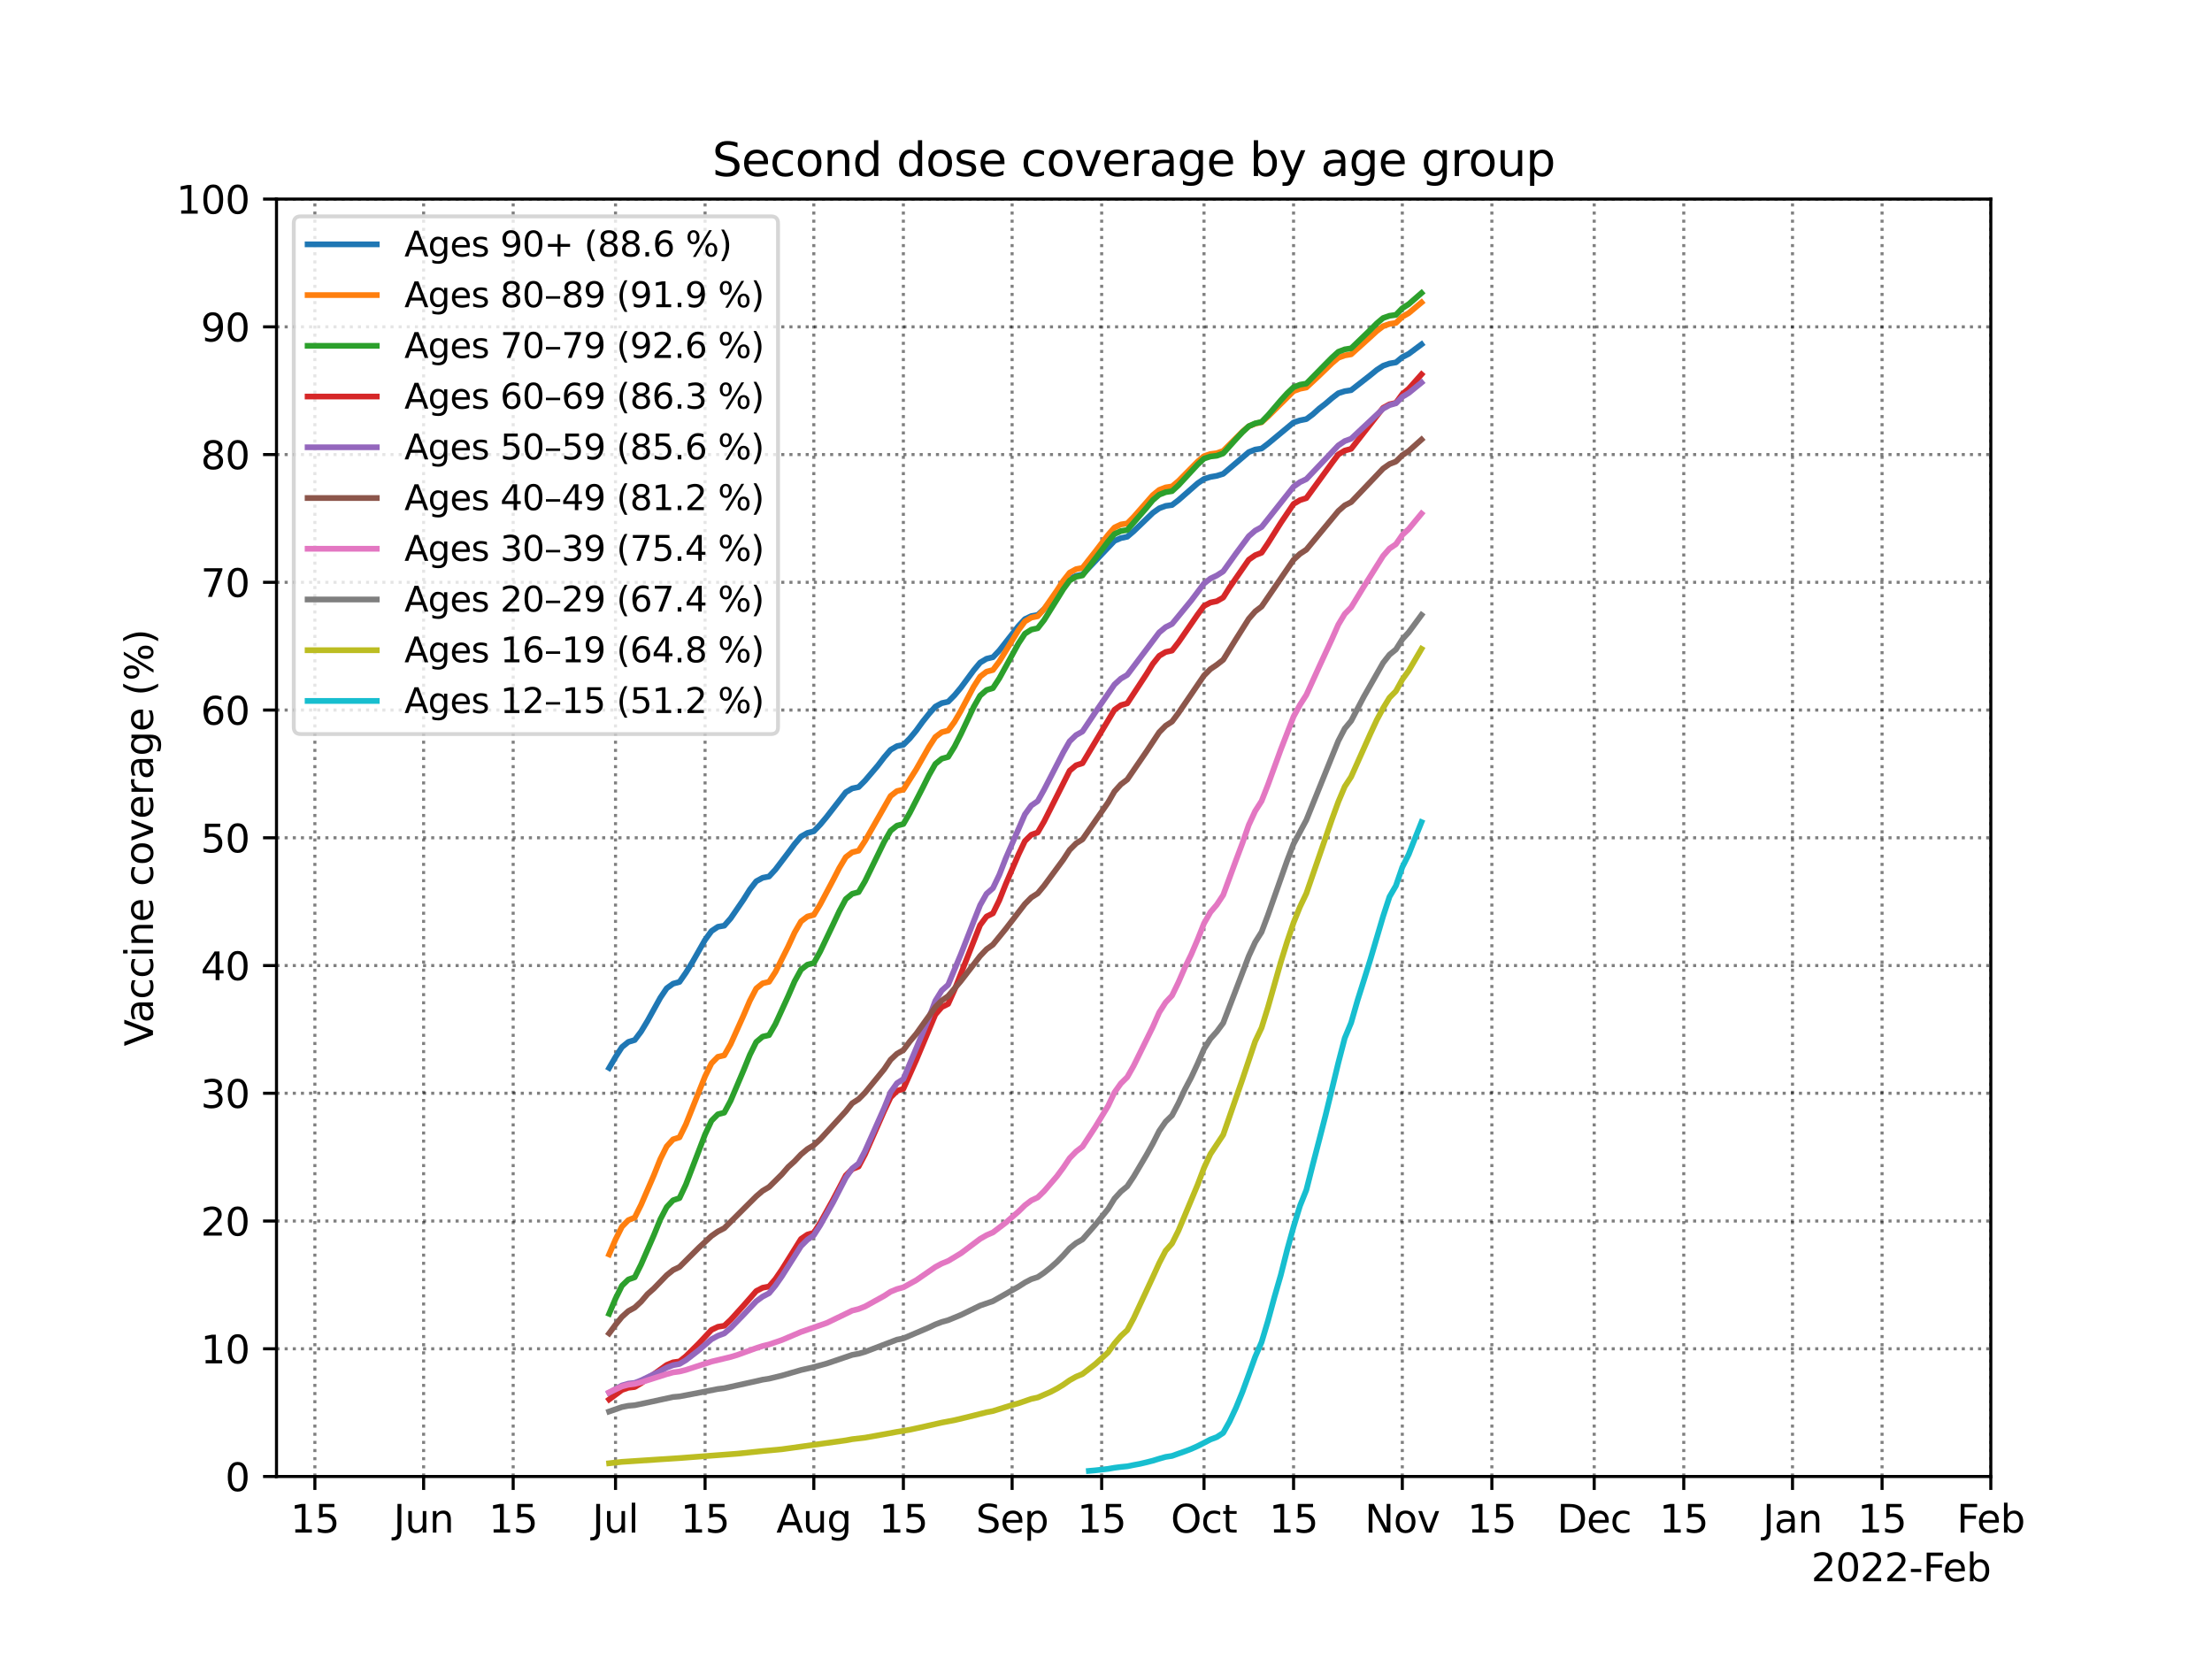 <?xml version="1.0" encoding="utf-8" standalone="no"?>
<!DOCTYPE svg PUBLIC "-//W3C//DTD SVG 1.1//EN"
  "http://www.w3.org/Graphics/SVG/1.1/DTD/svg11.dtd">
<svg height="432pt" version="1.1" viewBox="0 0 576 432" width="576pt" xmlns="http://www.w3.org/2000/svg" xmlns:xlink="http://www.w3.org/1999/xlink">
 <defs>
  <style type="text/css">*{stroke-linecap:butt;stroke-linejoin:round;}</style>
 </defs>
 <g id="figure_1">
  <g id="patch_1">
   <path d="M 0 432 
L 576 432 
L 576 0 
L 0 0 
z
" style="fill:#ffffff;"/>
  </g>
  <g id="axes_1">
   <g id="patch_2">
    <path d="M 72 384.48 
L 518.4 384.48 
L 518.4 51.84 
L 72 51.84 
z
" style="fill:#ffffff;"/>
   </g>
   <g id="matplotlib.axis_1">
    <g id="xtick_1">
     <g id="line2d_1">
      <path clip-path="url(#p0bf368f841)" d="M 81.994 384.48 
L 81.994 51.84 
" style="fill:none;stroke:#000000;stroke-dasharray:0.8,1.32;stroke-dashoffset:0;stroke-opacity:0.5;stroke-width:0.8;"/>
     </g>
     <g id="line2d_2">
      <defs>
       <path d="M 0 0 
L 0 3.5 
" id="mb1bc65c421" style="stroke:#000000;stroke-width:0.8;"/>
      </defs>
      <g>
       <use style="stroke:#000000;stroke-width:0.8;" x="81.994" xlink:href="#mb1bc65c421" y="384.48"/>
      </g>
     </g>
     <g id="text_1">
      <!-- 15 -->
      <g transform="translate(75.632 399.078)scale(0.1 -0.1)">
       <defs>
        <path d="M 794 531 
L 1825 531 
L 1825 4091 
L 703 3866 
L 703 4441 
L 1819 4666 
L 2450 4666 
L 2450 531 
L 3481 531 
L 3481 0 
L 794 0 
L 794 531 
z
" id="DejaVuSans-31" transform="scale(0.016)"/>
        <path d="M 691 4666 
L 3169 4666 
L 3169 4134 
L 1269 4134 
L 1269 2991 
Q 1406 3038 1543 3061 
Q 1681 3084 1819 3084 
Q 2600 3084 3056 2656 
Q 3513 2228 3513 1497 
Q 3513 744 3044 326 
Q 2575 -91 1722 -91 
Q 1428 -91 1123 -41 
Q 819 9 494 109 
L 494 744 
Q 775 591 1075 516 
Q 1375 441 1709 441 
Q 2250 441 2565 725 
Q 2881 1009 2881 1497 
Q 2881 1984 2565 2268 
Q 2250 2553 1709 2553 
Q 1456 2553 1204 2497 
Q 953 2441 691 2322 
L 691 4666 
z
" id="DejaVuSans-35" transform="scale(0.016)"/>
       </defs>
       <use xlink:href="#DejaVuSans-31"/>
       <use x="63.623" xlink:href="#DejaVuSans-35"/>
      </g>
     </g>
    </g>
    <g id="xtick_2">
     <g id="line2d_3">
      <path clip-path="url(#p0bf368f841)" d="M 110.31 384.48 
L 110.31 51.84 
" style="fill:none;stroke:#000000;stroke-dasharray:0.8,1.32;stroke-dashoffset:0;stroke-opacity:0.5;stroke-width:0.8;"/>
     </g>
     <g id="line2d_4">
      <g>
       <use style="stroke:#000000;stroke-width:0.8;" x="110.31" xlink:href="#mb1bc65c421" y="384.48"/>
      </g>
     </g>
     <g id="text_2">
      <!-- Jun -->
      <g transform="translate(102.498 399.078)scale(0.1 -0.1)">
       <defs>
        <path d="M 628 4666 
L 1259 4666 
L 1259 325 
Q 1259 -519 939 -900 
Q 619 -1281 -91 -1281 
L -331 -1281 
L -331 -750 
L -134 -750 
Q 284 -750 456 -515 
Q 628 -281 628 325 
L 628 4666 
z
" id="DejaVuSans-4a" transform="scale(0.016)"/>
        <path d="M 544 1381 
L 544 3500 
L 1119 3500 
L 1119 1403 
Q 1119 906 1312 657 
Q 1506 409 1894 409 
Q 2359 409 2629 706 
Q 2900 1003 2900 1516 
L 2900 3500 
L 3475 3500 
L 3475 0 
L 2900 0 
L 2900 538 
Q 2691 219 2414 64 
Q 2138 -91 1772 -91 
Q 1169 -91 856 284 
Q 544 659 544 1381 
z
M 1991 3584 
L 1991 3584 
z
" id="DejaVuSans-75" transform="scale(0.016)"/>
        <path d="M 3513 2113 
L 3513 0 
L 2938 0 
L 2938 2094 
Q 2938 2591 2744 2837 
Q 2550 3084 2163 3084 
Q 1697 3084 1428 2787 
Q 1159 2491 1159 1978 
L 1159 0 
L 581 0 
L 581 3500 
L 1159 3500 
L 1159 2956 
Q 1366 3272 1645 3428 
Q 1925 3584 2291 3584 
Q 2894 3584 3203 3211 
Q 3513 2838 3513 2113 
z
" id="DejaVuSans-6e" transform="scale(0.016)"/>
       </defs>
       <use xlink:href="#DejaVuSans-4a"/>
       <use x="29.492" xlink:href="#DejaVuSans-75"/>
       <use x="92.871" xlink:href="#DejaVuSans-6e"/>
      </g>
     </g>
    </g>
    <g id="xtick_3">
     <g id="line2d_5">
      <path clip-path="url(#p0bf368f841)" d="M 133.63 384.48 
L 133.63 51.84 
" style="fill:none;stroke:#000000;stroke-dasharray:0.8,1.32;stroke-dashoffset:0;stroke-opacity:0.5;stroke-width:0.8;"/>
     </g>
     <g id="line2d_6">
      <g>
       <use style="stroke:#000000;stroke-width:0.8;" x="133.63" xlink:href="#mb1bc65c421" y="384.48"/>
      </g>
     </g>
     <g id="text_3">
      <!-- 15 -->
      <g transform="translate(127.267 399.078)scale(0.1 -0.1)">
       <use xlink:href="#DejaVuSans-31"/>
       <use x="63.623" xlink:href="#DejaVuSans-35"/>
      </g>
     </g>
    </g>
    <g id="xtick_4">
     <g id="line2d_7">
      <path clip-path="url(#p0bf368f841)" d="M 160.281 384.48 
L 160.281 51.84 
" style="fill:none;stroke:#000000;stroke-dasharray:0.8,1.32;stroke-dashoffset:0;stroke-opacity:0.5;stroke-width:0.8;"/>
     </g>
     <g id="line2d_8">
      <g>
       <use style="stroke:#000000;stroke-width:0.8;" x="160.281" xlink:href="#mb1bc65c421" y="384.48"/>
      </g>
     </g>
     <g id="text_4">
      <!-- Jul -->
      <g transform="translate(154.248 399.078)scale(0.1 -0.1)">
       <defs>
        <path d="M 603 4863 
L 1178 4863 
L 1178 0 
L 603 0 
L 603 4863 
z
" id="DejaVuSans-6c" transform="scale(0.016)"/>
       </defs>
       <use xlink:href="#DejaVuSans-4a"/>
       <use x="29.492" xlink:href="#DejaVuSans-75"/>
       <use x="92.871" xlink:href="#DejaVuSans-6c"/>
      </g>
     </g>
    </g>
    <g id="xtick_5">
     <g id="line2d_9">
      <path clip-path="url(#p0bf368f841)" d="M 183.6 384.48 
L 183.6 51.84 
" style="fill:none;stroke:#000000;stroke-dasharray:0.8,1.32;stroke-dashoffset:0;stroke-opacity:0.5;stroke-width:0.8;"/>
     </g>
     <g id="line2d_10">
      <g>
       <use style="stroke:#000000;stroke-width:0.8;" x="183.6" xlink:href="#mb1bc65c421" y="384.48"/>
      </g>
     </g>
     <g id="text_5">
      <!-- 15 -->
      <g transform="translate(177.238 399.078)scale(0.1 -0.1)">
       <use xlink:href="#DejaVuSans-31"/>
       <use x="63.623" xlink:href="#DejaVuSans-35"/>
      </g>
     </g>
    </g>
    <g id="xtick_6">
     <g id="line2d_11">
      <path clip-path="url(#p0bf368f841)" d="M 211.916 384.48 
L 211.916 51.84 
" style="fill:none;stroke:#000000;stroke-dasharray:0.8,1.32;stroke-dashoffset:0;stroke-opacity:0.5;stroke-width:0.8;"/>
     </g>
     <g id="line2d_12">
      <g>
       <use style="stroke:#000000;stroke-width:0.8;" x="211.916" xlink:href="#mb1bc65c421" y="384.48"/>
      </g>
     </g>
     <g id="text_6">
      <!-- Aug -->
      <g transform="translate(202.153 399.078)scale(0.1 -0.1)">
       <defs>
        <path d="M 2188 4044 
L 1331 1722 
L 3047 1722 
L 2188 4044 
z
M 1831 4666 
L 2547 4666 
L 4325 0 
L 3669 0 
L 3244 1197 
L 1141 1197 
L 716 0 
L 50 0 
L 1831 4666 
z
" id="DejaVuSans-41" transform="scale(0.016)"/>
        <path d="M 2906 1791 
Q 2906 2416 2648 2759 
Q 2391 3103 1925 3103 
Q 1463 3103 1205 2759 
Q 947 2416 947 1791 
Q 947 1169 1205 825 
Q 1463 481 1925 481 
Q 2391 481 2648 825 
Q 2906 1169 2906 1791 
z
M 3481 434 
Q 3481 -459 3084 -895 
Q 2688 -1331 1869 -1331 
Q 1566 -1331 1297 -1286 
Q 1028 -1241 775 -1147 
L 775 -588 
Q 1028 -725 1275 -790 
Q 1522 -856 1778 -856 
Q 2344 -856 2625 -561 
Q 2906 -266 2906 331 
L 2906 616 
Q 2728 306 2450 153 
Q 2172 0 1784 0 
Q 1141 0 747 490 
Q 353 981 353 1791 
Q 353 2603 747 3093 
Q 1141 3584 1784 3584 
Q 2172 3584 2450 3431 
Q 2728 3278 2906 2969 
L 2906 3500 
L 3481 3500 
L 3481 434 
z
" id="DejaVuSans-67" transform="scale(0.016)"/>
       </defs>
       <use xlink:href="#DejaVuSans-41"/>
       <use x="68.408" xlink:href="#DejaVuSans-75"/>
       <use x="131.787" xlink:href="#DejaVuSans-67"/>
      </g>
     </g>
    </g>
    <g id="xtick_7">
     <g id="line2d_13">
      <path clip-path="url(#p0bf368f841)" d="M 235.236 384.48 
L 235.236 51.84 
" style="fill:none;stroke:#000000;stroke-dasharray:0.8,1.32;stroke-dashoffset:0;stroke-opacity:0.5;stroke-width:0.8;"/>
     </g>
     <g id="line2d_14">
      <g>
       <use style="stroke:#000000;stroke-width:0.8;" x="235.236" xlink:href="#mb1bc65c421" y="384.48"/>
      </g>
     </g>
     <g id="text_7">
      <!-- 15 -->
      <g transform="translate(228.873 399.078)scale(0.1 -0.1)">
       <use xlink:href="#DejaVuSans-31"/>
       <use x="63.623" xlink:href="#DejaVuSans-35"/>
      </g>
     </g>
    </g>
    <g id="xtick_8">
     <g id="line2d_15">
      <path clip-path="url(#p0bf368f841)" d="M 263.552 384.48 
L 263.552 51.84 
" style="fill:none;stroke:#000000;stroke-dasharray:0.8,1.32;stroke-dashoffset:0;stroke-opacity:0.5;stroke-width:0.8;"/>
     </g>
     <g id="line2d_16">
      <g>
       <use style="stroke:#000000;stroke-width:0.8;" x="263.552" xlink:href="#mb1bc65c421" y="384.48"/>
      </g>
     </g>
     <g id="text_8">
      <!-- Sep -->
      <g transform="translate(254.127 399.078)scale(0.1 -0.1)">
       <defs>
        <path d="M 3425 4513 
L 3425 3897 
Q 3066 4069 2747 4153 
Q 2428 4238 2131 4238 
Q 1616 4238 1336 4038 
Q 1056 3838 1056 3469 
Q 1056 3159 1242 3001 
Q 1428 2844 1947 2747 
L 2328 2669 
Q 3034 2534 3370 2195 
Q 3706 1856 3706 1288 
Q 3706 609 3251 259 
Q 2797 -91 1919 -91 
Q 1588 -91 1214 -16 
Q 841 59 441 206 
L 441 856 
Q 825 641 1194 531 
Q 1563 422 1919 422 
Q 2459 422 2753 634 
Q 3047 847 3047 1241 
Q 3047 1584 2836 1778 
Q 2625 1972 2144 2069 
L 1759 2144 
Q 1053 2284 737 2584 
Q 422 2884 422 3419 
Q 422 4038 858 4394 
Q 1294 4750 2059 4750 
Q 2388 4750 2728 4690 
Q 3069 4631 3425 4513 
z
" id="DejaVuSans-53" transform="scale(0.016)"/>
        <path d="M 3597 1894 
L 3597 1613 
L 953 1613 
Q 991 1019 1311 708 
Q 1631 397 2203 397 
Q 2534 397 2845 478 
Q 3156 559 3463 722 
L 3463 178 
Q 3153 47 2828 -22 
Q 2503 -91 2169 -91 
Q 1331 -91 842 396 
Q 353 884 353 1716 
Q 353 2575 817 3079 
Q 1281 3584 2069 3584 
Q 2775 3584 3186 3129 
Q 3597 2675 3597 1894 
z
M 3022 2063 
Q 3016 2534 2758 2815 
Q 2500 3097 2075 3097 
Q 1594 3097 1305 2825 
Q 1016 2553 972 2059 
L 3022 2063 
z
" id="DejaVuSans-65" transform="scale(0.016)"/>
        <path d="M 1159 525 
L 1159 -1331 
L 581 -1331 
L 581 3500 
L 1159 3500 
L 1159 2969 
Q 1341 3281 1617 3432 
Q 1894 3584 2278 3584 
Q 2916 3584 3314 3078 
Q 3713 2572 3713 1747 
Q 3713 922 3314 415 
Q 2916 -91 2278 -91 
Q 1894 -91 1617 61 
Q 1341 213 1159 525 
z
M 3116 1747 
Q 3116 2381 2855 2742 
Q 2594 3103 2138 3103 
Q 1681 3103 1420 2742 
Q 1159 2381 1159 1747 
Q 1159 1113 1420 752 
Q 1681 391 2138 391 
Q 2594 391 2855 752 
Q 3116 1113 3116 1747 
z
" id="DejaVuSans-70" transform="scale(0.016)"/>
       </defs>
       <use xlink:href="#DejaVuSans-53"/>
       <use x="63.477" xlink:href="#DejaVuSans-65"/>
       <use x="125" xlink:href="#DejaVuSans-70"/>
      </g>
     </g>
    </g>
    <g id="xtick_9">
     <g id="line2d_17">
      <path clip-path="url(#p0bf368f841)" d="M 286.872 384.48 
L 286.872 51.84 
" style="fill:none;stroke:#000000;stroke-dasharray:0.8,1.32;stroke-dashoffset:0;stroke-opacity:0.5;stroke-width:0.8;"/>
     </g>
     <g id="line2d_18">
      <g>
       <use style="stroke:#000000;stroke-width:0.8;" x="286.872" xlink:href="#mb1bc65c421" y="384.48"/>
      </g>
     </g>
     <g id="text_9">
      <!-- 15 -->
      <g transform="translate(280.509 399.078)scale(0.1 -0.1)">
       <use xlink:href="#DejaVuSans-31"/>
       <use x="63.623" xlink:href="#DejaVuSans-35"/>
      </g>
     </g>
    </g>
    <g id="xtick_10">
     <g id="line2d_19">
      <path clip-path="url(#p0bf368f841)" d="M 313.522 384.48 
L 313.522 51.84 
" style="fill:none;stroke:#000000;stroke-dasharray:0.8,1.32;stroke-dashoffset:0;stroke-opacity:0.5;stroke-width:0.8;"/>
     </g>
     <g id="line2d_20">
      <g>
       <use style="stroke:#000000;stroke-width:0.8;" x="313.522" xlink:href="#mb1bc65c421" y="384.48"/>
      </g>
     </g>
     <g id="text_10">
      <!-- Oct -->
      <g transform="translate(304.877 399.078)scale(0.1 -0.1)">
       <defs>
        <path d="M 2522 4238 
Q 1834 4238 1429 3725 
Q 1025 3213 1025 2328 
Q 1025 1447 1429 934 
Q 1834 422 2522 422 
Q 3209 422 3611 934 
Q 4013 1447 4013 2328 
Q 4013 3213 3611 3725 
Q 3209 4238 2522 4238 
z
M 2522 4750 
Q 3503 4750 4090 4092 
Q 4678 3434 4678 2328 
Q 4678 1225 4090 567 
Q 3503 -91 2522 -91 
Q 1538 -91 948 565 
Q 359 1222 359 2328 
Q 359 3434 948 4092 
Q 1538 4750 2522 4750 
z
" id="DejaVuSans-4f" transform="scale(0.016)"/>
        <path d="M 3122 3366 
L 3122 2828 
Q 2878 2963 2633 3030 
Q 2388 3097 2138 3097 
Q 1578 3097 1268 2742 
Q 959 2388 959 1747 
Q 959 1106 1268 751 
Q 1578 397 2138 397 
Q 2388 397 2633 464 
Q 2878 531 3122 666 
L 3122 134 
Q 2881 22 2623 -34 
Q 2366 -91 2075 -91 
Q 1284 -91 818 406 
Q 353 903 353 1747 
Q 353 2603 823 3093 
Q 1294 3584 2113 3584 
Q 2378 3584 2631 3529 
Q 2884 3475 3122 3366 
z
" id="DejaVuSans-63" transform="scale(0.016)"/>
        <path d="M 1172 4494 
L 1172 3500 
L 2356 3500 
L 2356 3053 
L 1172 3053 
L 1172 1153 
Q 1172 725 1289 603 
Q 1406 481 1766 481 
L 2356 481 
L 2356 0 
L 1766 0 
Q 1100 0 847 248 
Q 594 497 594 1153 
L 594 3053 
L 172 3053 
L 172 3500 
L 594 3500 
L 594 4494 
L 1172 4494 
z
" id="DejaVuSans-74" transform="scale(0.016)"/>
       </defs>
       <use xlink:href="#DejaVuSans-4f"/>
       <use x="78.711" xlink:href="#DejaVuSans-63"/>
       <use x="133.691" xlink:href="#DejaVuSans-74"/>
      </g>
     </g>
    </g>
    <g id="xtick_11">
     <g id="line2d_21">
      <path clip-path="url(#p0bf368f841)" d="M 336.842 384.48 
L 336.842 51.84 
" style="fill:none;stroke:#000000;stroke-dasharray:0.8,1.32;stroke-dashoffset:0;stroke-opacity:0.5;stroke-width:0.8;"/>
     </g>
     <g id="line2d_22">
      <g>
       <use style="stroke:#000000;stroke-width:0.8;" x="336.842" xlink:href="#mb1bc65c421" y="384.48"/>
      </g>
     </g>
     <g id="text_11">
      <!-- 15 -->
      <g transform="translate(330.479 399.078)scale(0.1 -0.1)">
       <use xlink:href="#DejaVuSans-31"/>
       <use x="63.623" xlink:href="#DejaVuSans-35"/>
      </g>
     </g>
    </g>
    <g id="xtick_12">
     <g id="line2d_23">
      <path clip-path="url(#p0bf368f841)" d="M 365.158 384.48 
L 365.158 51.84 
" style="fill:none;stroke:#000000;stroke-dasharray:0.8,1.32;stroke-dashoffset:0;stroke-opacity:0.5;stroke-width:0.8;"/>
     </g>
     <g id="line2d_24">
      <g>
       <use style="stroke:#000000;stroke-width:0.8;" x="365.158" xlink:href="#mb1bc65c421" y="384.48"/>
      </g>
     </g>
     <g id="text_12">
      <!-- Nov -->
      <g transform="translate(355.399 399.078)scale(0.1 -0.1)">
       <defs>
        <path d="M 628 4666 
L 1478 4666 
L 3547 763 
L 3547 4666 
L 4159 4666 
L 4159 0 
L 3309 0 
L 1241 3903 
L 1241 0 
L 628 0 
L 628 4666 
z
" id="DejaVuSans-4e" transform="scale(0.016)"/>
        <path d="M 1959 3097 
Q 1497 3097 1228 2736 
Q 959 2375 959 1747 
Q 959 1119 1226 758 
Q 1494 397 1959 397 
Q 2419 397 2687 759 
Q 2956 1122 2956 1747 
Q 2956 2369 2687 2733 
Q 2419 3097 1959 3097 
z
M 1959 3584 
Q 2709 3584 3137 3096 
Q 3566 2609 3566 1747 
Q 3566 888 3137 398 
Q 2709 -91 1959 -91 
Q 1206 -91 779 398 
Q 353 888 353 1747 
Q 353 2609 779 3096 
Q 1206 3584 1959 3584 
z
" id="DejaVuSans-6f" transform="scale(0.016)"/>
        <path d="M 191 3500 
L 800 3500 
L 1894 563 
L 2988 3500 
L 3597 3500 
L 2284 0 
L 1503 0 
L 191 3500 
z
" id="DejaVuSans-76" transform="scale(0.016)"/>
       </defs>
       <use xlink:href="#DejaVuSans-4e"/>
       <use x="74.805" xlink:href="#DejaVuSans-6f"/>
       <use x="135.986" xlink:href="#DejaVuSans-76"/>
      </g>
     </g>
    </g>
    <g id="xtick_13">
     <g id="line2d_25">
      <path clip-path="url(#p0bf368f841)" d="M 388.478 384.48 
L 388.478 51.84 
" style="fill:none;stroke:#000000;stroke-dasharray:0.8,1.32;stroke-dashoffset:0;stroke-opacity:0.5;stroke-width:0.8;"/>
     </g>
     <g id="line2d_26">
      <g>
       <use style="stroke:#000000;stroke-width:0.8;" x="388.478" xlink:href="#mb1bc65c421" y="384.48"/>
      </g>
     </g>
     <g id="text_13">
      <!-- 15 -->
      <g transform="translate(382.115 399.078)scale(0.1 -0.1)">
       <use xlink:href="#DejaVuSans-31"/>
       <use x="63.623" xlink:href="#DejaVuSans-35"/>
      </g>
     </g>
    </g>
    <g id="xtick_14">
     <g id="line2d_27">
      <path clip-path="url(#p0bf368f841)" d="M 415.128 384.48 
L 415.128 51.84 
" style="fill:none;stroke:#000000;stroke-dasharray:0.8,1.32;stroke-dashoffset:0;stroke-opacity:0.5;stroke-width:0.8;"/>
     </g>
     <g id="line2d_28">
      <g>
       <use style="stroke:#000000;stroke-width:0.8;" x="415.128" xlink:href="#mb1bc65c421" y="384.48"/>
      </g>
     </g>
     <g id="text_14">
      <!-- Dec -->
      <g transform="translate(405.453 399.078)scale(0.1 -0.1)">
       <defs>
        <path d="M 1259 4147 
L 1259 519 
L 2022 519 
Q 2988 519 3436 956 
Q 3884 1394 3884 2338 
Q 3884 3275 3436 3711 
Q 2988 4147 2022 4147 
L 1259 4147 
z
M 628 4666 
L 1925 4666 
Q 3281 4666 3915 4102 
Q 4550 3538 4550 2338 
Q 4550 1131 3912 565 
Q 3275 0 1925 0 
L 628 0 
L 628 4666 
z
" id="DejaVuSans-44" transform="scale(0.016)"/>
       </defs>
       <use xlink:href="#DejaVuSans-44"/>
       <use x="77.002" xlink:href="#DejaVuSans-65"/>
       <use x="138.525" xlink:href="#DejaVuSans-63"/>
      </g>
     </g>
    </g>
    <g id="xtick_15">
     <g id="line2d_29">
      <path clip-path="url(#p0bf368f841)" d="M 438.448 384.48 
L 438.448 51.84 
" style="fill:none;stroke:#000000;stroke-dasharray:0.8,1.32;stroke-dashoffset:0;stroke-opacity:0.5;stroke-width:0.8;"/>
     </g>
     <g id="line2d_30">
      <g>
       <use style="stroke:#000000;stroke-width:0.8;" x="438.448" xlink:href="#mb1bc65c421" y="384.48"/>
      </g>
     </g>
     <g id="text_15">
      <!-- 15 -->
      <g transform="translate(432.085 399.078)scale(0.1 -0.1)">
       <use xlink:href="#DejaVuSans-31"/>
       <use x="63.623" xlink:href="#DejaVuSans-35"/>
      </g>
     </g>
    </g>
    <g id="xtick_16">
     <g id="line2d_31">
      <path clip-path="url(#p0bf368f841)" d="M 466.764 384.48 
L 466.764 51.84 
" style="fill:none;stroke:#000000;stroke-dasharray:0.8,1.32;stroke-dashoffset:0;stroke-opacity:0.5;stroke-width:0.8;"/>
     </g>
     <g id="line2d_32">
      <g>
       <use style="stroke:#000000;stroke-width:0.8;" x="466.764" xlink:href="#mb1bc65c421" y="384.48"/>
      </g>
     </g>
     <g id="text_16">
      <!-- Jan -->
      <g transform="translate(459.056 399.078)scale(0.1 -0.1)">
       <defs>
        <path d="M 2194 1759 
Q 1497 1759 1228 1600 
Q 959 1441 959 1056 
Q 959 750 1161 570 
Q 1363 391 1709 391 
Q 2188 391 2477 730 
Q 2766 1069 2766 1631 
L 2766 1759 
L 2194 1759 
z
M 3341 1997 
L 3341 0 
L 2766 0 
L 2766 531 
Q 2569 213 2275 61 
Q 1981 -91 1556 -91 
Q 1019 -91 701 211 
Q 384 513 384 1019 
Q 384 1609 779 1909 
Q 1175 2209 1959 2209 
L 2766 2209 
L 2766 2266 
Q 2766 2663 2505 2880 
Q 2244 3097 1772 3097 
Q 1472 3097 1187 3025 
Q 903 2953 641 2809 
L 641 3341 
Q 956 3463 1253 3523 
Q 1550 3584 1831 3584 
Q 2591 3584 2966 3190 
Q 3341 2797 3341 1997 
z
" id="DejaVuSans-61" transform="scale(0.016)"/>
       </defs>
       <use xlink:href="#DejaVuSans-4a"/>
       <use x="29.492" xlink:href="#DejaVuSans-61"/>
       <use x="90.771" xlink:href="#DejaVuSans-6e"/>
      </g>
     </g>
    </g>
    <g id="xtick_17">
     <g id="line2d_33">
      <path clip-path="url(#p0bf368f841)" d="M 490.084 384.48 
L 490.084 51.84 
" style="fill:none;stroke:#000000;stroke-dasharray:0.8,1.32;stroke-dashoffset:0;stroke-opacity:0.5;stroke-width:0.8;"/>
     </g>
     <g id="line2d_34">
      <g>
       <use style="stroke:#000000;stroke-width:0.8;" x="490.084" xlink:href="#mb1bc65c421" y="384.48"/>
      </g>
     </g>
     <g id="text_17">
      <!-- 15 -->
      <g transform="translate(483.721 399.078)scale(0.1 -0.1)">
       <use xlink:href="#DejaVuSans-31"/>
       <use x="63.623" xlink:href="#DejaVuSans-35"/>
      </g>
     </g>
    </g>
    <g id="xtick_18">
     <g id="line2d_35">
      <path clip-path="url(#p0bf368f841)" d="M 518.4 384.48 
L 518.4 51.84 
" style="fill:none;stroke:#000000;stroke-dasharray:0.8,1.32;stroke-dashoffset:0;stroke-opacity:0.5;stroke-width:0.8;"/>
     </g>
     <g id="line2d_36">
      <g>
       <use style="stroke:#000000;stroke-width:0.8;" x="518.4" xlink:href="#mb1bc65c421" y="384.48"/>
      </g>
     </g>
     <g id="text_18">
      <!-- Feb -->
      <g transform="translate(509.548 399.078)scale(0.1 -0.1)">
       <defs>
        <path d="M 628 4666 
L 3309 4666 
L 3309 4134 
L 1259 4134 
L 1259 2759 
L 3109 2759 
L 3109 2228 
L 1259 2228 
L 1259 0 
L 628 0 
L 628 4666 
z
" id="DejaVuSans-46" transform="scale(0.016)"/>
        <path d="M 3116 1747 
Q 3116 2381 2855 2742 
Q 2594 3103 2138 3103 
Q 1681 3103 1420 2742 
Q 1159 2381 1159 1747 
Q 1159 1113 1420 752 
Q 1681 391 2138 391 
Q 2594 391 2855 752 
Q 3116 1113 3116 1747 
z
M 1159 2969 
Q 1341 3281 1617 3432 
Q 1894 3584 2278 3584 
Q 2916 3584 3314 3078 
Q 3713 2572 3713 1747 
Q 3713 922 3314 415 
Q 2916 -91 2278 -91 
Q 1894 -91 1617 61 
Q 1341 213 1159 525 
L 1159 0 
L 581 0 
L 581 4863 
L 1159 4863 
L 1159 2969 
z
" id="DejaVuSans-62" transform="scale(0.016)"/>
       </defs>
       <use xlink:href="#DejaVuSans-46"/>
       <use x="52.02" xlink:href="#DejaVuSans-65"/>
       <use x="113.543" xlink:href="#DejaVuSans-62"/>
      </g>
     </g>
    </g>
    <g id="text_19">
     <!-- 2022-Feb -->
     <g transform="translate(471.639 411.757)scale(0.1 -0.1)">
      <defs>
       <path d="M 1228 531 
L 3431 531 
L 3431 0 
L 469 0 
L 469 531 
Q 828 903 1448 1529 
Q 2069 2156 2228 2338 
Q 2531 2678 2651 2914 
Q 2772 3150 2772 3378 
Q 2772 3750 2511 3984 
Q 2250 4219 1831 4219 
Q 1534 4219 1204 4116 
Q 875 4013 500 3803 
L 500 4441 
Q 881 4594 1212 4672 
Q 1544 4750 1819 4750 
Q 2544 4750 2975 4387 
Q 3406 4025 3406 3419 
Q 3406 3131 3298 2873 
Q 3191 2616 2906 2266 
Q 2828 2175 2409 1742 
Q 1991 1309 1228 531 
z
" id="DejaVuSans-32" transform="scale(0.016)"/>
       <path d="M 2034 4250 
Q 1547 4250 1301 3770 
Q 1056 3291 1056 2328 
Q 1056 1369 1301 889 
Q 1547 409 2034 409 
Q 2525 409 2770 889 
Q 3016 1369 3016 2328 
Q 3016 3291 2770 3770 
Q 2525 4250 2034 4250 
z
M 2034 4750 
Q 2819 4750 3233 4129 
Q 3647 3509 3647 2328 
Q 3647 1150 3233 529 
Q 2819 -91 2034 -91 
Q 1250 -91 836 529 
Q 422 1150 422 2328 
Q 422 3509 836 4129 
Q 1250 4750 2034 4750 
z
" id="DejaVuSans-30" transform="scale(0.016)"/>
       <path d="M 313 2009 
L 1997 2009 
L 1997 1497 
L 313 1497 
L 313 2009 
z
" id="DejaVuSans-2d" transform="scale(0.016)"/>
      </defs>
      <use xlink:href="#DejaVuSans-32"/>
      <use x="63.623" xlink:href="#DejaVuSans-30"/>
      <use x="127.246" xlink:href="#DejaVuSans-32"/>
      <use x="190.869" xlink:href="#DejaVuSans-32"/>
      <use x="254.492" xlink:href="#DejaVuSans-2d"/>
      <use x="290.576" xlink:href="#DejaVuSans-46"/>
      <use x="342.596" xlink:href="#DejaVuSans-65"/>
      <use x="404.119" xlink:href="#DejaVuSans-62"/>
     </g>
    </g>
   </g>
   <g id="matplotlib.axis_2">
    <g id="ytick_1">
     <g id="line2d_37">
      <path clip-path="url(#p0bf368f841)" d="M 72 384.48 
L 518.4 384.48 
" style="fill:none;stroke:#000000;stroke-dasharray:0.8,1.32;stroke-dashoffset:0;stroke-opacity:0.5;stroke-width:0.8;"/>
     </g>
     <g id="line2d_38">
      <defs>
       <path d="M 0 0 
L -3.5 0 
" id="m9ad694c693" style="stroke:#000000;stroke-width:0.8;"/>
      </defs>
      <g>
       <use style="stroke:#000000;stroke-width:0.8;" x="72" xlink:href="#m9ad694c693" y="384.48"/>
      </g>
     </g>
     <g id="text_20">
      <!-- 0 -->
      <g transform="translate(58.638 388.279)scale(0.1 -0.1)">
       <use xlink:href="#DejaVuSans-30"/>
      </g>
     </g>
    </g>
    <g id="ytick_2">
     <g id="line2d_39">
      <path clip-path="url(#p0bf368f841)" d="M 72 351.216 
L 518.4 351.216 
" style="fill:none;stroke:#000000;stroke-dasharray:0.8,1.32;stroke-dashoffset:0;stroke-opacity:0.5;stroke-width:0.8;"/>
     </g>
     <g id="line2d_40">
      <g>
       <use style="stroke:#000000;stroke-width:0.8;" x="72" xlink:href="#m9ad694c693" y="351.216"/>
      </g>
     </g>
     <g id="text_21">
      <!-- 10 -->
      <g transform="translate(52.275 355.015)scale(0.1 -0.1)">
       <use xlink:href="#DejaVuSans-31"/>
       <use x="63.623" xlink:href="#DejaVuSans-30"/>
      </g>
     </g>
    </g>
    <g id="ytick_3">
     <g id="line2d_41">
      <path clip-path="url(#p0bf368f841)" d="M 72 317.952 
L 518.4 317.952 
" style="fill:none;stroke:#000000;stroke-dasharray:0.8,1.32;stroke-dashoffset:0;stroke-opacity:0.5;stroke-width:0.8;"/>
     </g>
     <g id="line2d_42">
      <g>
       <use style="stroke:#000000;stroke-width:0.8;" x="72" xlink:href="#m9ad694c693" y="317.952"/>
      </g>
     </g>
     <g id="text_22">
      <!-- 20 -->
      <g transform="translate(52.275 321.751)scale(0.1 -0.1)">
       <use xlink:href="#DejaVuSans-32"/>
       <use x="63.623" xlink:href="#DejaVuSans-30"/>
      </g>
     </g>
    </g>
    <g id="ytick_4">
     <g id="line2d_43">
      <path clip-path="url(#p0bf368f841)" d="M 72 284.688 
L 518.4 284.688 
" style="fill:none;stroke:#000000;stroke-dasharray:0.8,1.32;stroke-dashoffset:0;stroke-opacity:0.5;stroke-width:0.8;"/>
     </g>
     <g id="line2d_44">
      <g>
       <use style="stroke:#000000;stroke-width:0.8;" x="72" xlink:href="#m9ad694c693" y="284.688"/>
      </g>
     </g>
     <g id="text_23">
      <!-- 30 -->
      <g transform="translate(52.275 288.487)scale(0.1 -0.1)">
       <defs>
        <path d="M 2597 2516 
Q 3050 2419 3304 2112 
Q 3559 1806 3559 1356 
Q 3559 666 3084 287 
Q 2609 -91 1734 -91 
Q 1441 -91 1130 -33 
Q 819 25 488 141 
L 488 750 
Q 750 597 1062 519 
Q 1375 441 1716 441 
Q 2309 441 2620 675 
Q 2931 909 2931 1356 
Q 2931 1769 2642 2001 
Q 2353 2234 1838 2234 
L 1294 2234 
L 1294 2753 
L 1863 2753 
Q 2328 2753 2575 2939 
Q 2822 3125 2822 3475 
Q 2822 3834 2567 4026 
Q 2313 4219 1838 4219 
Q 1578 4219 1281 4162 
Q 984 4106 628 3988 
L 628 4550 
Q 988 4650 1302 4700 
Q 1616 4750 1894 4750 
Q 2613 4750 3031 4423 
Q 3450 4097 3450 3541 
Q 3450 3153 3228 2886 
Q 3006 2619 2597 2516 
z
" id="DejaVuSans-33" transform="scale(0.016)"/>
       </defs>
       <use xlink:href="#DejaVuSans-33"/>
       <use x="63.623" xlink:href="#DejaVuSans-30"/>
      </g>
     </g>
    </g>
    <g id="ytick_5">
     <g id="line2d_45">
      <path clip-path="url(#p0bf368f841)" d="M 72 251.424 
L 518.4 251.424 
" style="fill:none;stroke:#000000;stroke-dasharray:0.8,1.32;stroke-dashoffset:0;stroke-opacity:0.5;stroke-width:0.8;"/>
     </g>
     <g id="line2d_46">
      <g>
       <use style="stroke:#000000;stroke-width:0.8;" x="72" xlink:href="#m9ad694c693" y="251.424"/>
      </g>
     </g>
     <g id="text_24">
      <!-- 40 -->
      <g transform="translate(52.275 255.223)scale(0.1 -0.1)">
       <defs>
        <path d="M 2419 4116 
L 825 1625 
L 2419 1625 
L 2419 4116 
z
M 2253 4666 
L 3047 4666 
L 3047 1625 
L 3713 1625 
L 3713 1100 
L 3047 1100 
L 3047 0 
L 2419 0 
L 2419 1100 
L 313 1100 
L 313 1709 
L 2253 4666 
z
" id="DejaVuSans-34" transform="scale(0.016)"/>
       </defs>
       <use xlink:href="#DejaVuSans-34"/>
       <use x="63.623" xlink:href="#DejaVuSans-30"/>
      </g>
     </g>
    </g>
    <g id="ytick_6">
     <g id="line2d_47">
      <path clip-path="url(#p0bf368f841)" d="M 72 218.16 
L 518.4 218.16 
" style="fill:none;stroke:#000000;stroke-dasharray:0.8,1.32;stroke-dashoffset:0;stroke-opacity:0.5;stroke-width:0.8;"/>
     </g>
     <g id="line2d_48">
      <g>
       <use style="stroke:#000000;stroke-width:0.8;" x="72" xlink:href="#m9ad694c693" y="218.16"/>
      </g>
     </g>
     <g id="text_25">
      <!-- 50 -->
      <g transform="translate(52.275 221.959)scale(0.1 -0.1)">
       <use xlink:href="#DejaVuSans-35"/>
       <use x="63.623" xlink:href="#DejaVuSans-30"/>
      </g>
     </g>
    </g>
    <g id="ytick_7">
     <g id="line2d_49">
      <path clip-path="url(#p0bf368f841)" d="M 72 184.896 
L 518.4 184.896 
" style="fill:none;stroke:#000000;stroke-dasharray:0.8,1.32;stroke-dashoffset:0;stroke-opacity:0.5;stroke-width:0.8;"/>
     </g>
     <g id="line2d_50">
      <g>
       <use style="stroke:#000000;stroke-width:0.8;" x="72" xlink:href="#m9ad694c693" y="184.896"/>
      </g>
     </g>
     <g id="text_26">
      <!-- 60 -->
      <g transform="translate(52.275 188.695)scale(0.1 -0.1)">
       <defs>
        <path d="M 2113 2584 
Q 1688 2584 1439 2293 
Q 1191 2003 1191 1497 
Q 1191 994 1439 701 
Q 1688 409 2113 409 
Q 2538 409 2786 701 
Q 3034 994 3034 1497 
Q 3034 2003 2786 2293 
Q 2538 2584 2113 2584 
z
M 3366 4563 
L 3366 3988 
Q 3128 4100 2886 4159 
Q 2644 4219 2406 4219 
Q 1781 4219 1451 3797 
Q 1122 3375 1075 2522 
Q 1259 2794 1537 2939 
Q 1816 3084 2150 3084 
Q 2853 3084 3261 2657 
Q 3669 2231 3669 1497 
Q 3669 778 3244 343 
Q 2819 -91 2113 -91 
Q 1303 -91 875 529 
Q 447 1150 447 2328 
Q 447 3434 972 4092 
Q 1497 4750 2381 4750 
Q 2619 4750 2861 4703 
Q 3103 4656 3366 4563 
z
" id="DejaVuSans-36" transform="scale(0.016)"/>
       </defs>
       <use xlink:href="#DejaVuSans-36"/>
       <use x="63.623" xlink:href="#DejaVuSans-30"/>
      </g>
     </g>
    </g>
    <g id="ytick_8">
     <g id="line2d_51">
      <path clip-path="url(#p0bf368f841)" d="M 72 151.632 
L 518.4 151.632 
" style="fill:none;stroke:#000000;stroke-dasharray:0.8,1.32;stroke-dashoffset:0;stroke-opacity:0.5;stroke-width:0.8;"/>
     </g>
     <g id="line2d_52">
      <g>
       <use style="stroke:#000000;stroke-width:0.8;" x="72" xlink:href="#m9ad694c693" y="151.632"/>
      </g>
     </g>
     <g id="text_27">
      <!-- 70 -->
      <g transform="translate(52.275 155.431)scale(0.1 -0.1)">
       <defs>
        <path d="M 525 4666 
L 3525 4666 
L 3525 4397 
L 1831 0 
L 1172 0 
L 2766 4134 
L 525 4134 
L 525 4666 
z
" id="DejaVuSans-37" transform="scale(0.016)"/>
       </defs>
       <use xlink:href="#DejaVuSans-37"/>
       <use x="63.623" xlink:href="#DejaVuSans-30"/>
      </g>
     </g>
    </g>
    <g id="ytick_9">
     <g id="line2d_53">
      <path clip-path="url(#p0bf368f841)" d="M 72 118.368 
L 518.4 118.368 
" style="fill:none;stroke:#000000;stroke-dasharray:0.8,1.32;stroke-dashoffset:0;stroke-opacity:0.5;stroke-width:0.8;"/>
     </g>
     <g id="line2d_54">
      <g>
       <use style="stroke:#000000;stroke-width:0.8;" x="72" xlink:href="#m9ad694c693" y="118.368"/>
      </g>
     </g>
     <g id="text_28">
      <!-- 80 -->
      <g transform="translate(52.275 122.167)scale(0.1 -0.1)">
       <defs>
        <path d="M 2034 2216 
Q 1584 2216 1326 1975 
Q 1069 1734 1069 1313 
Q 1069 891 1326 650 
Q 1584 409 2034 409 
Q 2484 409 2743 651 
Q 3003 894 3003 1313 
Q 3003 1734 2745 1975 
Q 2488 2216 2034 2216 
z
M 1403 2484 
Q 997 2584 770 2862 
Q 544 3141 544 3541 
Q 544 4100 942 4425 
Q 1341 4750 2034 4750 
Q 2731 4750 3128 4425 
Q 3525 4100 3525 3541 
Q 3525 3141 3298 2862 
Q 3072 2584 2669 2484 
Q 3125 2378 3379 2068 
Q 3634 1759 3634 1313 
Q 3634 634 3220 271 
Q 2806 -91 2034 -91 
Q 1263 -91 848 271 
Q 434 634 434 1313 
Q 434 1759 690 2068 
Q 947 2378 1403 2484 
z
M 1172 3481 
Q 1172 3119 1398 2916 
Q 1625 2713 2034 2713 
Q 2441 2713 2670 2916 
Q 2900 3119 2900 3481 
Q 2900 3844 2670 4047 
Q 2441 4250 2034 4250 
Q 1625 4250 1398 4047 
Q 1172 3844 1172 3481 
z
" id="DejaVuSans-38" transform="scale(0.016)"/>
       </defs>
       <use xlink:href="#DejaVuSans-38"/>
       <use x="63.623" xlink:href="#DejaVuSans-30"/>
      </g>
     </g>
    </g>
    <g id="ytick_10">
     <g id="line2d_55">
      <path clip-path="url(#p0bf368f841)" d="M 72 85.104 
L 518.4 85.104 
" style="fill:none;stroke:#000000;stroke-dasharray:0.8,1.32;stroke-dashoffset:0;stroke-opacity:0.5;stroke-width:0.8;"/>
     </g>
     <g id="line2d_56">
      <g>
       <use style="stroke:#000000;stroke-width:0.8;" x="72" xlink:href="#m9ad694c693" y="85.104"/>
      </g>
     </g>
     <g id="text_29">
      <!-- 90 -->
      <g transform="translate(52.275 88.903)scale(0.1 -0.1)">
       <defs>
        <path d="M 703 97 
L 703 672 
Q 941 559 1184 500 
Q 1428 441 1663 441 
Q 2288 441 2617 861 
Q 2947 1281 2994 2138 
Q 2813 1869 2534 1725 
Q 2256 1581 1919 1581 
Q 1219 1581 811 2004 
Q 403 2428 403 3163 
Q 403 3881 828 4315 
Q 1253 4750 1959 4750 
Q 2769 4750 3195 4129 
Q 3622 3509 3622 2328 
Q 3622 1225 3098 567 
Q 2575 -91 1691 -91 
Q 1453 -91 1209 -44 
Q 966 3 703 97 
z
M 1959 2075 
Q 2384 2075 2632 2365 
Q 2881 2656 2881 3163 
Q 2881 3666 2632 3958 
Q 2384 4250 1959 4250 
Q 1534 4250 1286 3958 
Q 1038 3666 1038 3163 
Q 1038 2656 1286 2365 
Q 1534 2075 1959 2075 
z
" id="DejaVuSans-39" transform="scale(0.016)"/>
       </defs>
       <use xlink:href="#DejaVuSans-39"/>
       <use x="63.623" xlink:href="#DejaVuSans-30"/>
      </g>
     </g>
    </g>
    <g id="ytick_11">
     <g id="line2d_57">
      <path clip-path="url(#p0bf368f841)" d="M 72 51.84 
L 518.4 51.84 
" style="fill:none;stroke:#000000;stroke-dasharray:0.8,1.32;stroke-dashoffset:0;stroke-opacity:0.5;stroke-width:0.8;"/>
     </g>
     <g id="line2d_58">
      <g>
       <use style="stroke:#000000;stroke-width:0.8;" x="72" xlink:href="#m9ad694c693" y="51.84"/>
      </g>
     </g>
     <g id="text_30">
      <!-- 100 -->
      <g transform="translate(45.913 55.639)scale(0.1 -0.1)">
       <use xlink:href="#DejaVuSans-31"/>
       <use x="63.623" xlink:href="#DejaVuSans-30"/>
       <use x="127.246" xlink:href="#DejaVuSans-30"/>
      </g>
     </g>
    </g>
    <g id="text_31">
     <!-- Vaccine coverage (%) -->
     <g transform="translate(39.833 272.435)rotate(-90)scale(0.1 -0.1)">
      <defs>
       <path d="M 1831 0 
L 50 4666 
L 709 4666 
L 2188 738 
L 3669 4666 
L 4325 4666 
L 2547 0 
L 1831 0 
z
" id="DejaVuSans-56" transform="scale(0.016)"/>
       <path d="M 603 3500 
L 1178 3500 
L 1178 0 
L 603 0 
L 603 3500 
z
M 603 4863 
L 1178 4863 
L 1178 4134 
L 603 4134 
L 603 4863 
z
" id="DejaVuSans-69" transform="scale(0.016)"/>
       <path id="DejaVuSans-20" transform="scale(0.016)"/>
       <path d="M 2631 2963 
Q 2534 3019 2420 3045 
Q 2306 3072 2169 3072 
Q 1681 3072 1420 2755 
Q 1159 2438 1159 1844 
L 1159 0 
L 581 0 
L 581 3500 
L 1159 3500 
L 1159 2956 
Q 1341 3275 1631 3429 
Q 1922 3584 2338 3584 
Q 2397 3584 2469 3576 
Q 2541 3569 2628 3553 
L 2631 2963 
z
" id="DejaVuSans-72" transform="scale(0.016)"/>
       <path d="M 1984 4856 
Q 1566 4138 1362 3434 
Q 1159 2731 1159 2009 
Q 1159 1288 1364 580 
Q 1569 -128 1984 -844 
L 1484 -844 
Q 1016 -109 783 600 
Q 550 1309 550 2009 
Q 550 2706 781 3412 
Q 1013 4119 1484 4856 
L 1984 4856 
z
" id="DejaVuSans-28" transform="scale(0.016)"/>
       <path d="M 4653 2053 
Q 4381 2053 4226 1822 
Q 4072 1591 4072 1178 
Q 4072 772 4226 539 
Q 4381 306 4653 306 
Q 4919 306 5073 539 
Q 5228 772 5228 1178 
Q 5228 1588 5073 1820 
Q 4919 2053 4653 2053 
z
M 4653 2450 
Q 5147 2450 5437 2106 
Q 5728 1763 5728 1178 
Q 5728 594 5436 251 
Q 5144 -91 4653 -91 
Q 4153 -91 3862 251 
Q 3572 594 3572 1178 
Q 3572 1766 3864 2108 
Q 4156 2450 4653 2450 
z
M 1428 4353 
Q 1159 4353 1004 4120 
Q 850 3888 850 3481 
Q 850 3069 1003 2837 
Q 1156 2606 1428 2606 
Q 1700 2606 1854 2837 
Q 2009 3069 2009 3481 
Q 2009 3884 1853 4118 
Q 1697 4353 1428 4353 
z
M 4250 4750 
L 4750 4750 
L 1831 -91 
L 1331 -91 
L 4250 4750 
z
M 1428 4750 
Q 1922 4750 2215 4408 
Q 2509 4066 2509 3481 
Q 2509 2891 2217 2550 
Q 1925 2209 1428 2209 
Q 931 2209 642 2551 
Q 353 2894 353 3481 
Q 353 4063 643 4406 
Q 934 4750 1428 4750 
z
" id="DejaVuSans-25" transform="scale(0.016)"/>
       <path d="M 513 4856 
L 1013 4856 
Q 1481 4119 1714 3412 
Q 1947 2706 1947 2009 
Q 1947 1309 1714 600 
Q 1481 -109 1013 -844 
L 513 -844 
Q 928 -128 1133 580 
Q 1338 1288 1338 2009 
Q 1338 2731 1133 3434 
Q 928 4138 513 4856 
z
" id="DejaVuSans-29" transform="scale(0.016)"/>
      </defs>
      <use xlink:href="#DejaVuSans-56"/>
      <use x="60.658" xlink:href="#DejaVuSans-61"/>
      <use x="121.938" xlink:href="#DejaVuSans-63"/>
      <use x="176.918" xlink:href="#DejaVuSans-63"/>
      <use x="231.898" xlink:href="#DejaVuSans-69"/>
      <use x="259.682" xlink:href="#DejaVuSans-6e"/>
      <use x="323.061" xlink:href="#DejaVuSans-65"/>
      <use x="384.584" xlink:href="#DejaVuSans-20"/>
      <use x="416.371" xlink:href="#DejaVuSans-63"/>
      <use x="471.352" xlink:href="#DejaVuSans-6f"/>
      <use x="532.533" xlink:href="#DejaVuSans-76"/>
      <use x="591.713" xlink:href="#DejaVuSans-65"/>
      <use x="653.236" xlink:href="#DejaVuSans-72"/>
      <use x="694.35" xlink:href="#DejaVuSans-61"/>
      <use x="755.629" xlink:href="#DejaVuSans-67"/>
      <use x="819.105" xlink:href="#DejaVuSans-65"/>
      <use x="880.629" xlink:href="#DejaVuSans-20"/>
      <use x="912.416" xlink:href="#DejaVuSans-28"/>
      <use x="951.43" xlink:href="#DejaVuSans-25"/>
      <use x="1046.449" xlink:href="#DejaVuSans-29"/>
     </g>
    </g>
   </g>
   <g id="line2d_59">
    <path clip-path="url(#p0bf368f841)" d="M 158.615 278.104 
L 160.281 275.25 
L 161.946 272.669 
L 163.612 271.318 
L 165.278 270.821 
L 166.943 268.604 
L 168.609 265.843 
L 171.94 259.822 
L 173.606 257.343 
L 175.272 256.148 
L 176.937 255.692 
L 178.603 253.286 
L 180.269 250.596 
L 183.6 244.737 
L 185.266 242.455 
L 186.931 241.333 
L 188.597 241.043 
L 190.263 239.135 
L 193.594 234.284 
L 195.26 231.628 
L 196.925 229.478 
L 198.591 228.574 
L 200.257 228.238 
L 201.922 226.435 
L 205.254 222.04 
L 206.919 219.784 
L 208.585 217.833 
L 210.251 216.894 
L 211.916 216.466 
L 213.582 214.733 
L 215.248 212.731 
L 220.245 206.293 
L 221.91 205.304 
L 223.576 204.958 
L 225.242 203.286 
L 228.573 199.373 
L 230.239 197.193 
L 231.904 195.257 
L 233.57 194.29 
L 235.236 193.953 
L 236.901 192.286 
L 238.567 190.273 
L 240.233 187.967 
L 241.899 185.883 
L 243.564 184.002 
L 245.23 183.096 
L 246.896 182.728 
L 248.561 181.041 
L 250.227 179.042 
L 253.558 174.533 
L 255.224 172.536 
L 256.89 171.539 
L 258.555 171.138 
L 260.221 169.387 
L 265.218 163.006 
L 266.884 161.215 
L 268.549 160.428 
L 270.215 160.133 
L 271.881 158.597 
L 273.546 156.717 
L 276.878 152.434 
L 278.543 150.72 
L 280.209 149.947 
L 281.875 149.601 
L 285.206 146.101 
L 290.203 140.838 
L 291.869 140.121 
L 293.534 139.772 
L 295.2 138.347 
L 300.197 133.542 
L 301.863 132.364 
L 303.528 131.739 
L 305.194 131.508 
L 306.86 130.241 
L 311.857 125.858 
L 313.522 124.722 
L 315.188 124.196 
L 316.854 123.906 
L 318.519 123.388 
L 325.182 117.725 
L 326.848 117.064 
L 328.513 116.802 
L 330.179 115.537 
L 336.842 110.012 
L 338.507 109.47 
L 340.173 109.133 
L 341.839 107.902 
L 343.504 106.402 
L 345.17 105.116 
L 346.836 103.681 
L 348.501 102.398 
L 350.167 101.869 
L 351.833 101.604 
L 356.83 97.697 
L 358.496 96.34 
L 360.161 95.248 
L 361.827 94.658 
L 363.493 94.368 
L 365.158 93.002 
L 366.824 92.149 
L 370.155 89.671 
L 370.155 89.671 
" style="fill:none;stroke:#1f77b4;stroke-linecap:square;stroke-width:1.5;"/>
   </g>
   <g id="line2d_60">
    <path clip-path="url(#p0bf368f841)" d="M 158.615 326.649 
L 160.281 322.76 
L 161.946 319.447 
L 163.612 317.731 
L 165.278 317.053 
L 166.943 313.709 
L 170.275 306.002 
L 171.94 301.839 
L 173.606 298.518 
L 175.272 296.685 
L 176.937 296.165 
L 178.603 292.779 
L 183.6 280.274 
L 185.266 276.893 
L 186.931 275.194 
L 188.597 274.809 
L 190.263 271.871 
L 193.594 264.461 
L 195.26 260.583 
L 196.925 257.402 
L 198.591 256.057 
L 200.257 255.663 
L 201.922 253.092 
L 205.254 246.444 
L 206.919 242.826 
L 208.585 239.929 
L 210.251 238.668 
L 211.916 238.235 
L 213.582 235.494 
L 216.913 229.207 
L 218.579 225.974 
L 220.245 223.193 
L 221.91 221.932 
L 223.576 221.523 
L 225.242 218.98 
L 231.904 207.281 
L 233.57 205.995 
L 235.236 205.617 
L 238.567 200.355 
L 241.899 194.481 
L 243.564 191.915 
L 245.23 190.664 
L 246.896 190.229 
L 248.561 187.943 
L 250.227 185.065 
L 253.558 178.78 
L 255.224 176.185 
L 256.89 174.904 
L 258.555 174.462 
L 260.221 172.244 
L 265.218 164.068 
L 266.884 161.824 
L 268.549 160.824 
L 270.215 160.472 
L 271.881 158.588 
L 275.212 153.789 
L 276.878 151.224 
L 278.543 149.115 
L 280.209 148.201 
L 281.875 147.879 
L 285.206 143.636 
L 288.537 139.279 
L 290.203 137.37 
L 291.869 136.569 
L 293.534 136.307 
L 295.2 134.616 
L 300.197 128.926 
L 301.863 127.569 
L 303.528 126.924 
L 305.194 126.664 
L 306.86 125.269 
L 311.857 120.206 
L 313.522 118.778 
L 315.188 118.232 
L 316.854 118.007 
L 318.519 117.416 
L 321.851 114.073 
L 323.516 112.404 
L 325.182 111.004 
L 326.848 110.312 
L 328.513 109.965 
L 330.179 108.45 
L 336.842 101.855 
L 338.507 101.234 
L 340.173 100.907 
L 343.504 97.799 
L 346.836 94.577 
L 348.501 93.162 
L 350.167 92.553 
L 351.833 92.262 
L 356.83 87.753 
L 358.496 86.218 
L 360.161 84.936 
L 361.827 84.35 
L 363.493 84.086 
L 365.158 82.481 
L 366.824 81.533 
L 370.155 78.752 
L 370.155 78.752 
" style="fill:none;stroke:#ff7f0e;stroke-linecap:square;stroke-width:1.5;"/>
   </g>
   <g id="line2d_61">
    <path clip-path="url(#p0bf368f841)" d="M 158.615 342.115 
L 160.281 338.165 
L 161.946 334.799 
L 163.612 333.184 
L 165.278 332.605 
L 166.943 329.253 
L 170.275 321.611 
L 171.94 317.524 
L 173.606 314.315 
L 175.272 312.54 
L 176.937 311.986 
L 178.603 308.451 
L 183.6 295.404 
L 185.266 291.837 
L 186.931 290.164 
L 188.597 289.73 
L 190.263 286.611 
L 193.594 278.776 
L 195.26 274.686 
L 196.925 271.332 
L 198.591 269.938 
L 200.257 269.552 
L 201.922 266.648 
L 205.254 259.366 
L 206.919 255.526 
L 208.585 252.49 
L 210.251 251.196 
L 211.916 250.785 
L 213.582 247.768 
L 216.913 240.779 
L 218.579 237.227 
L 220.245 234.118 
L 221.91 232.748 
L 223.576 232.305 
L 225.242 229.483 
L 230.239 219.221 
L 231.904 216.328 
L 233.57 214.996 
L 235.236 214.572 
L 236.901 211.687 
L 240.233 205.191 
L 241.899 201.853 
L 243.564 198.93 
L 245.23 197.567 
L 246.896 197.104 
L 248.561 194.415 
L 250.227 191.132 
L 253.558 184.057 
L 255.224 181.132 
L 256.89 179.684 
L 258.555 179.188 
L 260.221 176.638 
L 265.218 167.534 
L 266.884 165.008 
L 268.549 163.954 
L 270.215 163.592 
L 271.881 161.466 
L 275.212 156.13 
L 276.878 153.43 
L 278.543 151.15 
L 280.209 150.177 
L 281.875 149.841 
L 285.206 145.46 
L 288.537 141.023 
L 290.203 139.063 
L 291.869 138.281 
L 293.534 138.014 
L 298.531 132.245 
L 300.197 130.225 
L 301.863 128.81 
L 303.528 128.158 
L 305.194 127.897 
L 306.86 126.369 
L 311.857 120.958 
L 313.522 119.413 
L 315.188 118.871 
L 316.854 118.672 
L 318.519 118.059 
L 321.851 114.34 
L 323.516 112.55 
L 325.182 110.989 
L 326.848 110.244 
L 328.513 109.861 
L 330.179 108.132 
L 333.51 104.245 
L 335.176 102.411 
L 336.842 100.824 
L 338.507 100.177 
L 340.173 99.885 
L 345.17 94.796 
L 346.836 93.116 
L 348.501 91.607 
L 350.167 90.972 
L 351.833 90.71 
L 356.83 85.893 
L 358.496 84.215 
L 360.161 82.811 
L 361.827 82.228 
L 363.493 81.991 
L 365.158 80.264 
L 366.824 79.2 
L 370.155 76.304 
L 370.155 76.304 
" style="fill:none;stroke:#2ca02c;stroke-linecap:square;stroke-width:1.5;"/>
   </g>
   <g id="line2d_62">
    <path clip-path="url(#p0bf368f841)" d="M 158.615 364.413 
L 161.946 361.952 
L 163.612 361.369 
L 165.278 361.174 
L 166.943 360.187 
L 170.275 357.821 
L 173.606 355.434 
L 175.272 354.749 
L 176.937 354.513 
L 178.603 353.176 
L 181.934 349.868 
L 185.266 346.304 
L 186.931 345.498 
L 188.597 345.226 
L 190.263 343.664 
L 193.594 339.987 
L 196.925 336.188 
L 198.591 335.324 
L 200.257 335 
L 201.922 333.044 
L 203.588 330.612 
L 208.585 322.613 
L 210.251 321.485 
L 211.916 321.01 
L 213.582 318.431 
L 216.913 312.421 
L 220.245 306.081 
L 221.91 304.439 
L 223.576 303.763 
L 225.242 300.608 
L 230.239 289.271 
L 231.904 285.758 
L 233.57 284.063 
L 235.236 283.532 
L 238.567 276.084 
L 243.564 264.186 
L 245.23 262.252 
L 246.896 261.425 
L 248.561 257.733 
L 255.224 240.885 
L 256.89 238.661 
L 258.555 237.834 
L 260.221 234.433 
L 261.887 230.241 
L 265.218 222.498 
L 266.884 219.012 
L 268.549 217.371 
L 270.215 216.769 
L 271.881 213.912 
L 278.543 200.683 
L 280.209 199.278 
L 281.875 198.743 
L 290.203 184.824 
L 291.869 183.635 
L 293.534 183.159 
L 298.531 175.549 
L 300.197 172.859 
L 301.863 170.777 
L 303.528 169.786 
L 305.194 169.417 
L 306.86 167.279 
L 311.857 160.04 
L 313.522 157.782 
L 315.188 156.903 
L 316.854 156.551 
L 318.519 155.599 
L 320.185 152.953 
L 325.182 145.745 
L 326.848 144.576 
L 328.513 143.93 
L 330.179 141.461 
L 333.51 136.157 
L 336.842 131.229 
L 338.507 130.235 
L 340.173 129.71 
L 346.836 120.544 
L 348.501 118.332 
L 350.167 117.333 
L 351.833 116.884 
L 360.161 106.204 
L 361.827 105.291 
L 363.493 104.908 
L 365.158 102.625 
L 366.824 101.231 
L 370.155 97.481 
L 370.155 97.481 
" style="fill:none;stroke:#d62728;stroke-linecap:square;stroke-width:1.5;"/>
   </g>
   <g id="line2d_63">
    <path clip-path="url(#p0bf368f841)" d="M 158.615 362.657 
L 161.946 360.777 
L 163.612 360.294 
L 165.278 360.104 
L 166.943 359.447 
L 171.94 357.022 
L 173.606 356.122 
L 175.272 355.485 
L 176.937 355.174 
L 178.603 354.188 
L 181.934 351.61 
L 185.266 348.734 
L 186.931 347.839 
L 188.597 347.221 
L 190.263 345.802 
L 193.594 342.377 
L 196.925 338.848 
L 198.591 337.629 
L 200.257 336.76 
L 201.922 334.744 
L 203.588 332.36 
L 208.585 324.473 
L 210.251 322.815 
L 211.916 321.656 
L 213.582 319.056 
L 216.913 313.139 
L 220.245 306.672 
L 221.91 304.283 
L 223.576 302.97 
L 225.242 299.757 
L 230.239 288.53 
L 231.904 284.423 
L 233.57 282.058 
L 235.236 280.986 
L 241.899 265.071 
L 243.564 260.614 
L 245.23 257.922 
L 246.896 256.433 
L 250.227 248.429 
L 253.558 239.902 
L 255.224 235.699 
L 256.89 232.741 
L 258.555 231.278 
L 260.221 227.799 
L 261.887 223.523 
L 266.884 212.054 
L 268.549 209.747 
L 270.215 208.614 
L 271.881 205.623 
L 276.878 195.918 
L 278.543 193.019 
L 280.209 191.411 
L 281.875 190.488 
L 285.206 185.496 
L 290.203 178.243 
L 291.869 176.715 
L 293.534 175.741 
L 298.531 169.106 
L 301.863 164.678 
L 303.528 163.305 
L 305.194 162.479 
L 308.525 158.416 
L 310.191 156.384 
L 313.522 151.949 
L 315.188 150.654 
L 316.854 149.858 
L 318.519 148.785 
L 321.851 144.117 
L 325.182 139.629 
L 326.848 138.175 
L 328.513 137.251 
L 336.842 126.727 
L 338.507 125.549 
L 340.173 124.765 
L 348.501 115.983 
L 350.167 114.86 
L 351.833 114.247 
L 358.496 107.994 
L 360.161 106.425 
L 361.827 105.496 
L 363.493 105.019 
L 365.158 103.35 
L 366.824 102.337 
L 370.155 99.62 
L 370.155 99.62 
" style="fill:none;stroke:#9467bd;stroke-linecap:square;stroke-width:1.5;"/>
   </g>
   <g id="line2d_64">
    <path clip-path="url(#p0bf368f841)" d="M 158.615 347.217 
L 160.281 344.963 
L 161.946 342.912 
L 163.612 341.407 
L 165.278 340.493 
L 166.943 338.944 
L 168.609 336.984 
L 170.275 335.511 
L 173.606 332.058 
L 175.272 330.72 
L 176.937 329.92 
L 181.934 324.934 
L 185.266 321.836 
L 186.931 320.675 
L 188.597 319.812 
L 196.925 311.511 
L 198.591 310.087 
L 200.257 309.101 
L 203.588 305.799 
L 205.254 303.875 
L 206.919 302.369 
L 208.585 300.6 
L 210.251 299.21 
L 211.916 298.202 
L 213.582 296.667 
L 220.245 289.374 
L 221.91 287.283 
L 223.576 286.216 
L 225.242 284.538 
L 230.239 278.423 
L 231.904 275.956 
L 233.57 274.386 
L 235.236 273.451 
L 236.901 271.218 
L 238.567 269.236 
L 243.564 262.235 
L 245.23 260.548 
L 246.896 259.365 
L 250.227 255.427 
L 255.224 248.938 
L 256.89 247.179 
L 258.555 245.982 
L 261.887 241.885 
L 266.884 235.388 
L 268.549 233.703 
L 270.215 232.639 
L 271.881 230.637 
L 276.878 223.85 
L 278.543 221.304 
L 280.209 219.623 
L 281.875 218.569 
L 288.537 208.977 
L 290.203 206.099 
L 291.869 204.25 
L 293.534 202.992 
L 298.531 195.703 
L 301.863 190.67 
L 303.528 188.976 
L 305.194 187.906 
L 306.86 185.679 
L 313.522 175.911 
L 315.188 174.237 
L 316.854 173.106 
L 318.519 171.805 
L 321.851 166.419 
L 325.182 161.136 
L 326.848 159.216 
L 328.513 157.949 
L 336.842 145.769 
L 338.507 144.22 
L 340.173 143.126 
L 348.501 133.067 
L 350.167 131.597 
L 351.833 130.752 
L 360.161 122.003 
L 361.827 120.835 
L 363.493 120.19 
L 365.158 118.55 
L 366.824 117.434 
L 370.155 114.465 
L 370.155 114.465 
" style="fill:none;stroke:#8c564b;stroke-linecap:square;stroke-width:1.5;"/>
   </g>
   <g id="line2d_65">
    <path clip-path="url(#p0bf368f841)" d="M 158.615 362.563 
L 161.946 361.022 
L 163.612 360.578 
L 165.278 360.361 
L 166.943 359.954 
L 173.606 357.827 
L 175.272 357.371 
L 176.937 357.143 
L 178.603 356.723 
L 185.266 354.553 
L 190.263 353.35 
L 191.928 352.85 
L 196.925 351.04 
L 198.591 350.499 
L 200.257 350.091 
L 203.588 348.946 
L 206.919 347.537 
L 208.585 346.825 
L 215.248 344.507 
L 220.245 342.097 
L 221.91 341.281 
L 223.576 340.864 
L 225.242 340.205 
L 230.239 337.448 
L 231.904 336.359 
L 233.57 335.675 
L 235.236 335.216 
L 238.567 333.371 
L 243.564 329.924 
L 245.23 329.026 
L 246.896 328.349 
L 250.227 326.344 
L 255.224 322.599 
L 256.89 321.643 
L 258.555 320.923 
L 261.887 318.386 
L 265.218 315.48 
L 266.884 313.85 
L 268.549 312.59 
L 270.215 311.808 
L 271.881 310.179 
L 275.212 306.303 
L 276.878 304.05 
L 278.543 301.58 
L 280.209 299.86 
L 281.875 298.588 
L 285.206 293.491 
L 288.537 287.989 
L 290.203 284.473 
L 291.869 282.133 
L 293.534 280.487 
L 295.2 277.54 
L 300.197 267.395 
L 301.863 263.636 
L 303.528 261.024 
L 305.194 259.24 
L 306.86 255.807 
L 308.525 251.974 
L 310.191 248.549 
L 311.857 244.65 
L 313.522 240.454 
L 315.188 237.543 
L 316.854 235.58 
L 318.519 233.063 
L 321.851 224.006 
L 323.516 219.574 
L 325.182 214.814 
L 326.848 211.201 
L 328.513 208.589 
L 330.179 204.347 
L 333.51 195.191 
L 336.842 186.599 
L 338.507 183.55 
L 340.173 180.949 
L 343.504 173.609 
L 346.836 166.397 
L 348.501 162.643 
L 350.167 159.87 
L 351.833 158.163 
L 355.164 152.703 
L 360.161 144.755 
L 361.827 142.847 
L 363.493 141.714 
L 365.158 139.302 
L 366.824 137.75 
L 370.155 133.732 
L 370.155 133.732 
" style="fill:none;stroke:#e377c2;stroke-linecap:square;stroke-width:1.5;"/>
   </g>
   <g id="line2d_66">
    <path clip-path="url(#p0bf368f841)" d="M 158.615 367.561 
L 161.946 366.396 
L 163.612 366.063 
L 165.278 365.918 
L 168.609 365.224 
L 175.272 363.775 
L 176.937 363.627 
L 180.269 363.001 
L 186.931 361.69 
L 188.597 361.487 
L 196.925 359.648 
L 198.591 359.263 
L 200.257 359.004 
L 203.588 358.201 
L 208.585 356.751 
L 211.916 355.98 
L 215.248 355.068 
L 221.91 352.807 
L 223.576 352.504 
L 225.242 352.025 
L 233.57 348.842 
L 235.236 348.507 
L 241.899 345.664 
L 243.564 344.874 
L 245.23 344.24 
L 246.896 343.773 
L 250.227 342.404 
L 255.224 339.97 
L 258.555 338.82 
L 265.218 335.038 
L 266.884 333.966 
L 268.549 333.1 
L 270.215 332.549 
L 271.881 331.421 
L 273.546 330.087 
L 275.212 328.606 
L 276.878 326.905 
L 278.543 325.042 
L 280.209 323.695 
L 281.875 322.752 
L 285.206 318.941 
L 288.537 314.813 
L 290.203 312.117 
L 291.869 310.28 
L 293.534 308.907 
L 295.2 306.401 
L 298.531 300.771 
L 300.197 297.779 
L 301.863 294.488 
L 303.528 292.081 
L 305.194 290.462 
L 306.86 287.293 
L 308.525 283.717 
L 310.191 280.561 
L 311.857 276.991 
L 313.522 273.153 
L 315.188 270.498 
L 316.854 268.637 
L 318.519 266.384 
L 321.851 257.694 
L 325.182 248.961 
L 326.848 245.339 
L 328.513 242.688 
L 330.179 238.257 
L 335.176 224.09 
L 336.842 219.751 
L 340.173 213.531 
L 346.836 197.012 
L 348.501 192.917 
L 350.167 189.722 
L 351.833 187.716 
L 355.164 181.365 
L 360.161 172.596 
L 361.827 170.473 
L 363.493 169.125 
L 365.158 166.485 
L 366.824 164.648 
L 370.155 160.129 
L 370.155 160.129 
" style="fill:none;stroke:#7f7f7f;stroke-linecap:square;stroke-width:1.5;"/>
   </g>
   <g id="line2d_67">
    <path clip-path="url(#p0bf368f841)" d="M 158.615 381.032 
L 161.946 380.664 
L 171.94 380.006 
L 176.937 379.684 
L 191.928 378.542 
L 198.591 377.852 
L 203.588 377.386 
L 220.245 375.07 
L 221.91 374.758 
L 225.242 374.368 
L 230.239 373.473 
L 233.57 372.856 
L 236.901 372.304 
L 240.233 371.578 
L 245.23 370.446 
L 248.561 369.807 
L 251.893 369.014 
L 256.89 367.757 
L 258.555 367.436 
L 263.552 365.862 
L 265.218 365.415 
L 268.549 364.262 
L 270.215 363.909 
L 273.546 362.465 
L 275.212 361.591 
L 276.878 360.583 
L 278.543 359.412 
L 280.209 358.483 
L 281.875 357.792 
L 285.206 355.211 
L 288.537 352.168 
L 290.203 349.839 
L 291.869 347.895 
L 293.534 346.367 
L 295.2 343.292 
L 300.197 332.536 
L 301.863 328.887 
L 303.528 325.688 
L 305.194 323.802 
L 306.86 320.475 
L 311.857 308.508 
L 313.522 304.115 
L 315.188 300.517 
L 318.519 295.499 
L 323.516 281.094 
L 326.848 271.159 
L 328.513 267.634 
L 330.179 262.279 
L 333.51 250.554 
L 335.176 245.184 
L 336.842 240.261 
L 338.507 236.143 
L 340.173 232.641 
L 346.836 213.341 
L 348.501 208.781 
L 350.167 204.833 
L 351.833 202.28 
L 356.83 191.1 
L 358.496 187.515 
L 360.161 184.402 
L 361.827 181.659 
L 363.493 179.975 
L 365.158 176.944 
L 366.824 174.644 
L 370.155 168.967 
L 370.155 168.967 
" style="fill:none;stroke:#bcbd22;stroke-linecap:square;stroke-width:1.5;"/>
   </g>
   <g id="line2d_68">
    <path clip-path="url(#p0bf368f841)" d="M 283.54 383.025 
L 285.206 382.876 
L 286.872 382.687 
L 288.537 382.492 
L 290.203 382.202 
L 291.869 381.991 
L 293.534 381.823 
L 295.2 381.488 
L 296.866 381.175 
L 298.531 380.783 
L 300.197 380.36 
L 301.863 379.845 
L 303.528 379.377 
L 305.194 379.118 
L 306.86 378.518 
L 308.525 377.933 
L 310.191 377.303 
L 311.857 376.556 
L 313.522 375.71 
L 315.188 374.841 
L 316.854 374.215 
L 318.519 373.128 
L 320.185 370.144 
L 321.851 366.574 
L 323.516 362.495 
L 325.182 357.929 
L 326.848 353.323 
L 328.513 349.487 
L 330.179 343.93 
L 331.845 337.795 
L 333.51 332.038 
L 335.176 325.457 
L 336.842 319.451 
L 338.507 314.007 
L 340.173 309.855 
L 341.839 303.298 
L 343.504 296.907 
L 345.17 290.438 
L 346.836 283.628 
L 348.501 276.737 
L 350.167 270.332 
L 351.833 266.307 
L 353.499 260.496 
L 355.164 255.223 
L 356.83 249.877 
L 358.496 244.233 
L 360.161 238.601 
L 361.827 233.512 
L 363.493 230.643 
L 365.158 225.807 
L 366.824 222.486 
L 368.49 218.234 
L 370.155 214.088 
" style="fill:none;stroke:#17becf;stroke-linecap:square;stroke-width:1.5;"/>
   </g>
   <g id="patch_3">
    <path d="M 72 384.48 
L 72 51.84 
" style="fill:none;stroke:#000000;stroke-linecap:square;stroke-linejoin:miter;stroke-width:0.8;"/>
   </g>
   <g id="patch_4">
    <path d="M 518.4 384.48 
L 518.4 51.84 
" style="fill:none;stroke:#000000;stroke-linecap:square;stroke-linejoin:miter;stroke-width:0.8;"/>
   </g>
   <g id="patch_5">
    <path d="M 72 384.48 
L 518.4 384.48 
" style="fill:none;stroke:#000000;stroke-linecap:square;stroke-linejoin:miter;stroke-width:0.8;"/>
   </g>
   <g id="patch_6">
    <path d="M 72 51.84 
L 518.4 51.84 
" style="fill:none;stroke:#000000;stroke-linecap:square;stroke-linejoin:miter;stroke-width:0.8;"/>
   </g>
   <g id="text_32">
    <!-- Second dose coverage by age group -->
    <g transform="translate(185.466 45.84)scale(0.12 -0.12)">
     <defs>
      <path d="M 2906 2969 
L 2906 4863 
L 3481 4863 
L 3481 0 
L 2906 0 
L 2906 525 
Q 2725 213 2448 61 
Q 2172 -91 1784 -91 
Q 1150 -91 751 415 
Q 353 922 353 1747 
Q 353 2572 751 3078 
Q 1150 3584 1784 3584 
Q 2172 3584 2448 3432 
Q 2725 3281 2906 2969 
z
M 947 1747 
Q 947 1113 1208 752 
Q 1469 391 1925 391 
Q 2381 391 2643 752 
Q 2906 1113 2906 1747 
Q 2906 2381 2643 2742 
Q 2381 3103 1925 3103 
Q 1469 3103 1208 2742 
Q 947 2381 947 1747 
z
" id="DejaVuSans-64" transform="scale(0.016)"/>
      <path d="M 2834 3397 
L 2834 2853 
Q 2591 2978 2328 3040 
Q 2066 3103 1784 3103 
Q 1356 3103 1142 2972 
Q 928 2841 928 2578 
Q 928 2378 1081 2264 
Q 1234 2150 1697 2047 
L 1894 2003 
Q 2506 1872 2764 1633 
Q 3022 1394 3022 966 
Q 3022 478 2636 193 
Q 2250 -91 1575 -91 
Q 1294 -91 989 -36 
Q 684 19 347 128 
L 347 722 
Q 666 556 975 473 
Q 1284 391 1588 391 
Q 1994 391 2212 530 
Q 2431 669 2431 922 
Q 2431 1156 2273 1281 
Q 2116 1406 1581 1522 
L 1381 1569 
Q 847 1681 609 1914 
Q 372 2147 372 2553 
Q 372 3047 722 3315 
Q 1072 3584 1716 3584 
Q 2034 3584 2315 3537 
Q 2597 3491 2834 3397 
z
" id="DejaVuSans-73" transform="scale(0.016)"/>
      <path d="M 2059 -325 
Q 1816 -950 1584 -1140 
Q 1353 -1331 966 -1331 
L 506 -1331 
L 506 -850 
L 844 -850 
Q 1081 -850 1212 -737 
Q 1344 -625 1503 -206 
L 1606 56 
L 191 3500 
L 800 3500 
L 1894 763 
L 2988 3500 
L 3597 3500 
L 2059 -325 
z
" id="DejaVuSans-79" transform="scale(0.016)"/>
     </defs>
     <use xlink:href="#DejaVuSans-53"/>
     <use x="63.477" xlink:href="#DejaVuSans-65"/>
     <use x="125" xlink:href="#DejaVuSans-63"/>
     <use x="179.98" xlink:href="#DejaVuSans-6f"/>
     <use x="241.162" xlink:href="#DejaVuSans-6e"/>
     <use x="304.541" xlink:href="#DejaVuSans-64"/>
     <use x="368.018" xlink:href="#DejaVuSans-20"/>
     <use x="399.805" xlink:href="#DejaVuSans-64"/>
     <use x="463.281" xlink:href="#DejaVuSans-6f"/>
     <use x="524.463" xlink:href="#DejaVuSans-73"/>
     <use x="576.562" xlink:href="#DejaVuSans-65"/>
     <use x="638.086" xlink:href="#DejaVuSans-20"/>
     <use x="669.873" xlink:href="#DejaVuSans-63"/>
     <use x="724.854" xlink:href="#DejaVuSans-6f"/>
     <use x="786.035" xlink:href="#DejaVuSans-76"/>
     <use x="845.215" xlink:href="#DejaVuSans-65"/>
     <use x="906.738" xlink:href="#DejaVuSans-72"/>
     <use x="947.852" xlink:href="#DejaVuSans-61"/>
     <use x="1009.131" xlink:href="#DejaVuSans-67"/>
     <use x="1072.607" xlink:href="#DejaVuSans-65"/>
     <use x="1134.131" xlink:href="#DejaVuSans-20"/>
     <use x="1165.918" xlink:href="#DejaVuSans-62"/>
     <use x="1229.395" xlink:href="#DejaVuSans-79"/>
     <use x="1288.574" xlink:href="#DejaVuSans-20"/>
     <use x="1320.361" xlink:href="#DejaVuSans-61"/>
     <use x="1381.641" xlink:href="#DejaVuSans-67"/>
     <use x="1445.117" xlink:href="#DejaVuSans-65"/>
     <use x="1506.641" xlink:href="#DejaVuSans-20"/>
     <use x="1538.428" xlink:href="#DejaVuSans-67"/>
     <use x="1601.904" xlink:href="#DejaVuSans-72"/>
     <use x="1640.768" xlink:href="#DejaVuSans-6f"/>
     <use x="1701.949" xlink:href="#DejaVuSans-75"/>
     <use x="1765.328" xlink:href="#DejaVuSans-70"/>
    </g>
   </g>
   <g id="legend_1">
    <g id="patch_7">
     <path d="M 78.3 191.143 
L 200.796 191.143 
Q 202.596 191.143 202.596 189.343 
L 202.596 58.14 
Q 202.596 56.34 200.796 56.34 
L 78.3 56.34 
Q 76.5 56.34 76.5 58.14 
L 76.5 189.343 
Q 76.5 191.143 78.3 191.143 
z
" style="fill:#ffffff;opacity:0.8;stroke:#cccccc;stroke-linejoin:miter;"/>
    </g>
    <g id="line2d_69">
     <path d="M 80.1 63.629 
L 98.1 63.629 
" style="fill:none;stroke:#1f77b4;stroke-linecap:square;stroke-width:1.5;"/>
    </g>
    <g id="line2d_70"/>
    <g id="text_33">
     <!-- Ages 90+ (88.6 %) -->
     <g transform="translate(105.3 66.779)scale(0.09 -0.09)">
      <defs>
       <path d="M 2944 4013 
L 2944 2272 
L 4684 2272 
L 4684 1741 
L 2944 1741 
L 2944 0 
L 2419 0 
L 2419 1741 
L 678 1741 
L 678 2272 
L 2419 2272 
L 2419 4013 
L 2944 4013 
z
" id="DejaVuSans-2b" transform="scale(0.016)"/>
       <path d="M 684 794 
L 1344 794 
L 1344 0 
L 684 0 
L 684 794 
z
" id="DejaVuSans-2e" transform="scale(0.016)"/>
      </defs>
      <use xlink:href="#DejaVuSans-41"/>
      <use x="68.408" xlink:href="#DejaVuSans-67"/>
      <use x="131.885" xlink:href="#DejaVuSans-65"/>
      <use x="193.408" xlink:href="#DejaVuSans-73"/>
      <use x="245.508" xlink:href="#DejaVuSans-20"/>
      <use x="277.295" xlink:href="#DejaVuSans-39"/>
      <use x="340.918" xlink:href="#DejaVuSans-30"/>
      <use x="404.541" xlink:href="#DejaVuSans-2b"/>
      <use x="488.33" xlink:href="#DejaVuSans-20"/>
      <use x="520.117" xlink:href="#DejaVuSans-28"/>
      <use x="559.131" xlink:href="#DejaVuSans-38"/>
      <use x="622.754" xlink:href="#DejaVuSans-38"/>
      <use x="686.377" xlink:href="#DejaVuSans-2e"/>
      <use x="718.164" xlink:href="#DejaVuSans-36"/>
      <use x="781.787" xlink:href="#DejaVuSans-20"/>
      <use x="813.574" xlink:href="#DejaVuSans-25"/>
      <use x="908.594" xlink:href="#DejaVuSans-29"/>
     </g>
    </g>
    <g id="line2d_71">
     <path d="M 80.1 76.839 
L 98.1 76.839 
" style="fill:none;stroke:#ff7f0e;stroke-linecap:square;stroke-width:1.5;"/>
    </g>
    <g id="line2d_72"/>
    <g id="text_34">
     <!-- Ages 80–89 (91.9 %) -->
     <g transform="translate(105.3 79.989)scale(0.09 -0.09)">
      <defs>
       <path d="M 313 1978 
L 2888 1978 
L 2888 1528 
L 313 1528 
L 313 1978 
z
" id="DejaVuSans-2013" transform="scale(0.016)"/>
      </defs>
      <use xlink:href="#DejaVuSans-41"/>
      <use x="68.408" xlink:href="#DejaVuSans-67"/>
      <use x="131.885" xlink:href="#DejaVuSans-65"/>
      <use x="193.408" xlink:href="#DejaVuSans-73"/>
      <use x="245.508" xlink:href="#DejaVuSans-20"/>
      <use x="277.295" xlink:href="#DejaVuSans-38"/>
      <use x="340.918" xlink:href="#DejaVuSans-30"/>
      <use x="404.541" xlink:href="#DejaVuSans-2013"/>
      <use x="454.541" xlink:href="#DejaVuSans-38"/>
      <use x="518.164" xlink:href="#DejaVuSans-39"/>
      <use x="581.787" xlink:href="#DejaVuSans-20"/>
      <use x="613.574" xlink:href="#DejaVuSans-28"/>
      <use x="652.588" xlink:href="#DejaVuSans-39"/>
      <use x="716.211" xlink:href="#DejaVuSans-31"/>
      <use x="779.834" xlink:href="#DejaVuSans-2e"/>
      <use x="811.621" xlink:href="#DejaVuSans-39"/>
      <use x="875.244" xlink:href="#DejaVuSans-20"/>
      <use x="907.031" xlink:href="#DejaVuSans-25"/>
      <use x="1002.051" xlink:href="#DejaVuSans-29"/>
     </g>
    </g>
    <g id="line2d_73">
     <path d="M 80.1 90.049 
L 98.1 90.049 
" style="fill:none;stroke:#2ca02c;stroke-linecap:square;stroke-width:1.5;"/>
    </g>
    <g id="line2d_74"/>
    <g id="text_35">
     <!-- Ages 70–79 (92.6 %) -->
     <g transform="translate(105.3 93.199)scale(0.09 -0.09)">
      <use xlink:href="#DejaVuSans-41"/>
      <use x="68.408" xlink:href="#DejaVuSans-67"/>
      <use x="131.885" xlink:href="#DejaVuSans-65"/>
      <use x="193.408" xlink:href="#DejaVuSans-73"/>
      <use x="245.508" xlink:href="#DejaVuSans-20"/>
      <use x="277.295" xlink:href="#DejaVuSans-37"/>
      <use x="340.918" xlink:href="#DejaVuSans-30"/>
      <use x="404.541" xlink:href="#DejaVuSans-2013"/>
      <use x="454.541" xlink:href="#DejaVuSans-37"/>
      <use x="518.164" xlink:href="#DejaVuSans-39"/>
      <use x="581.787" xlink:href="#DejaVuSans-20"/>
      <use x="613.574" xlink:href="#DejaVuSans-28"/>
      <use x="652.588" xlink:href="#DejaVuSans-39"/>
      <use x="716.211" xlink:href="#DejaVuSans-32"/>
      <use x="779.834" xlink:href="#DejaVuSans-2e"/>
      <use x="811.621" xlink:href="#DejaVuSans-36"/>
      <use x="875.244" xlink:href="#DejaVuSans-20"/>
      <use x="907.031" xlink:href="#DejaVuSans-25"/>
      <use x="1002.051" xlink:href="#DejaVuSans-29"/>
     </g>
    </g>
    <g id="line2d_75">
     <path d="M 80.1 103.26 
L 98.1 103.26 
" style="fill:none;stroke:#d62728;stroke-linecap:square;stroke-width:1.5;"/>
    </g>
    <g id="line2d_76"/>
    <g id="text_36">
     <!-- Ages 60–69 (86.3 %) -->
     <g transform="translate(105.3 106.41)scale(0.09 -0.09)">
      <use xlink:href="#DejaVuSans-41"/>
      <use x="68.408" xlink:href="#DejaVuSans-67"/>
      <use x="131.885" xlink:href="#DejaVuSans-65"/>
      <use x="193.408" xlink:href="#DejaVuSans-73"/>
      <use x="245.508" xlink:href="#DejaVuSans-20"/>
      <use x="277.295" xlink:href="#DejaVuSans-36"/>
      <use x="340.918" xlink:href="#DejaVuSans-30"/>
      <use x="404.541" xlink:href="#DejaVuSans-2013"/>
      <use x="454.541" xlink:href="#DejaVuSans-36"/>
      <use x="518.164" xlink:href="#DejaVuSans-39"/>
      <use x="581.787" xlink:href="#DejaVuSans-20"/>
      <use x="613.574" xlink:href="#DejaVuSans-28"/>
      <use x="652.588" xlink:href="#DejaVuSans-38"/>
      <use x="716.211" xlink:href="#DejaVuSans-36"/>
      <use x="779.834" xlink:href="#DejaVuSans-2e"/>
      <use x="811.621" xlink:href="#DejaVuSans-33"/>
      <use x="875.244" xlink:href="#DejaVuSans-20"/>
      <use x="907.031" xlink:href="#DejaVuSans-25"/>
      <use x="1002.051" xlink:href="#DejaVuSans-29"/>
     </g>
    </g>
    <g id="line2d_77">
     <path d="M 80.1 116.47 
L 98.1 116.47 
" style="fill:none;stroke:#9467bd;stroke-linecap:square;stroke-width:1.5;"/>
    </g>
    <g id="line2d_78"/>
    <g id="text_37">
     <!-- Ages 50–59 (85.6 %) -->
     <g transform="translate(105.3 119.62)scale(0.09 -0.09)">
      <use xlink:href="#DejaVuSans-41"/>
      <use x="68.408" xlink:href="#DejaVuSans-67"/>
      <use x="131.885" xlink:href="#DejaVuSans-65"/>
      <use x="193.408" xlink:href="#DejaVuSans-73"/>
      <use x="245.508" xlink:href="#DejaVuSans-20"/>
      <use x="277.295" xlink:href="#DejaVuSans-35"/>
      <use x="340.918" xlink:href="#DejaVuSans-30"/>
      <use x="404.541" xlink:href="#DejaVuSans-2013"/>
      <use x="454.541" xlink:href="#DejaVuSans-35"/>
      <use x="518.164" xlink:href="#DejaVuSans-39"/>
      <use x="581.787" xlink:href="#DejaVuSans-20"/>
      <use x="613.574" xlink:href="#DejaVuSans-28"/>
      <use x="652.588" xlink:href="#DejaVuSans-38"/>
      <use x="716.211" xlink:href="#DejaVuSans-35"/>
      <use x="779.834" xlink:href="#DejaVuSans-2e"/>
      <use x="811.621" xlink:href="#DejaVuSans-36"/>
      <use x="875.244" xlink:href="#DejaVuSans-20"/>
      <use x="907.031" xlink:href="#DejaVuSans-25"/>
      <use x="1002.051" xlink:href="#DejaVuSans-29"/>
     </g>
    </g>
    <g id="line2d_79">
     <path d="M 80.1 129.68 
L 98.1 129.68 
" style="fill:none;stroke:#8c564b;stroke-linecap:square;stroke-width:1.5;"/>
    </g>
    <g id="line2d_80"/>
    <g id="text_38">
     <!-- Ages 40–49 (81.2 %) -->
     <g transform="translate(105.3 132.83)scale(0.09 -0.09)">
      <use xlink:href="#DejaVuSans-41"/>
      <use x="68.408" xlink:href="#DejaVuSans-67"/>
      <use x="131.885" xlink:href="#DejaVuSans-65"/>
      <use x="193.408" xlink:href="#DejaVuSans-73"/>
      <use x="245.508" xlink:href="#DejaVuSans-20"/>
      <use x="277.295" xlink:href="#DejaVuSans-34"/>
      <use x="340.918" xlink:href="#DejaVuSans-30"/>
      <use x="404.541" xlink:href="#DejaVuSans-2013"/>
      <use x="454.541" xlink:href="#DejaVuSans-34"/>
      <use x="518.164" xlink:href="#DejaVuSans-39"/>
      <use x="581.787" xlink:href="#DejaVuSans-20"/>
      <use x="613.574" xlink:href="#DejaVuSans-28"/>
      <use x="652.588" xlink:href="#DejaVuSans-38"/>
      <use x="716.211" xlink:href="#DejaVuSans-31"/>
      <use x="779.834" xlink:href="#DejaVuSans-2e"/>
      <use x="811.621" xlink:href="#DejaVuSans-32"/>
      <use x="875.244" xlink:href="#DejaVuSans-20"/>
      <use x="907.031" xlink:href="#DejaVuSans-25"/>
      <use x="1002.051" xlink:href="#DejaVuSans-29"/>
     </g>
    </g>
    <g id="line2d_81">
     <path d="M 80.1 142.89 
L 98.1 142.89 
" style="fill:none;stroke:#e377c2;stroke-linecap:square;stroke-width:1.5;"/>
    </g>
    <g id="line2d_82"/>
    <g id="text_39">
     <!-- Ages 30–39 (75.4 %) -->
     <g transform="translate(105.3 146.04)scale(0.09 -0.09)">
      <use xlink:href="#DejaVuSans-41"/>
      <use x="68.408" xlink:href="#DejaVuSans-67"/>
      <use x="131.885" xlink:href="#DejaVuSans-65"/>
      <use x="193.408" xlink:href="#DejaVuSans-73"/>
      <use x="245.508" xlink:href="#DejaVuSans-20"/>
      <use x="277.295" xlink:href="#DejaVuSans-33"/>
      <use x="340.918" xlink:href="#DejaVuSans-30"/>
      <use x="404.541" xlink:href="#DejaVuSans-2013"/>
      <use x="454.541" xlink:href="#DejaVuSans-33"/>
      <use x="518.164" xlink:href="#DejaVuSans-39"/>
      <use x="581.787" xlink:href="#DejaVuSans-20"/>
      <use x="613.574" xlink:href="#DejaVuSans-28"/>
      <use x="652.588" xlink:href="#DejaVuSans-37"/>
      <use x="716.211" xlink:href="#DejaVuSans-35"/>
      <use x="779.834" xlink:href="#DejaVuSans-2e"/>
      <use x="811.621" xlink:href="#DejaVuSans-34"/>
      <use x="875.244" xlink:href="#DejaVuSans-20"/>
      <use x="907.031" xlink:href="#DejaVuSans-25"/>
      <use x="1002.051" xlink:href="#DejaVuSans-29"/>
     </g>
    </g>
    <g id="line2d_83">
     <path d="M 80.1 156.101 
L 98.1 156.101 
" style="fill:none;stroke:#7f7f7f;stroke-linecap:square;stroke-width:1.5;"/>
    </g>
    <g id="line2d_84"/>
    <g id="text_40">
     <!-- Ages 20–29 (67.4 %) -->
     <g transform="translate(105.3 159.251)scale(0.09 -0.09)">
      <use xlink:href="#DejaVuSans-41"/>
      <use x="68.408" xlink:href="#DejaVuSans-67"/>
      <use x="131.885" xlink:href="#DejaVuSans-65"/>
      <use x="193.408" xlink:href="#DejaVuSans-73"/>
      <use x="245.508" xlink:href="#DejaVuSans-20"/>
      <use x="277.295" xlink:href="#DejaVuSans-32"/>
      <use x="340.918" xlink:href="#DejaVuSans-30"/>
      <use x="404.541" xlink:href="#DejaVuSans-2013"/>
      <use x="454.541" xlink:href="#DejaVuSans-32"/>
      <use x="518.164" xlink:href="#DejaVuSans-39"/>
      <use x="581.787" xlink:href="#DejaVuSans-20"/>
      <use x="613.574" xlink:href="#DejaVuSans-28"/>
      <use x="652.588" xlink:href="#DejaVuSans-36"/>
      <use x="716.211" xlink:href="#DejaVuSans-37"/>
      <use x="779.834" xlink:href="#DejaVuSans-2e"/>
      <use x="811.621" xlink:href="#DejaVuSans-34"/>
      <use x="875.244" xlink:href="#DejaVuSans-20"/>
      <use x="907.031" xlink:href="#DejaVuSans-25"/>
      <use x="1002.051" xlink:href="#DejaVuSans-29"/>
     </g>
    </g>
    <g id="line2d_85">
     <path d="M 80.1 169.311 
L 98.1 169.311 
" style="fill:none;stroke:#bcbd22;stroke-linecap:square;stroke-width:1.5;"/>
    </g>
    <g id="line2d_86"/>
    <g id="text_41">
     <!-- Ages 16–19 (64.8 %) -->
     <g transform="translate(105.3 172.461)scale(0.09 -0.09)">
      <use xlink:href="#DejaVuSans-41"/>
      <use x="68.408" xlink:href="#DejaVuSans-67"/>
      <use x="131.885" xlink:href="#DejaVuSans-65"/>
      <use x="193.408" xlink:href="#DejaVuSans-73"/>
      <use x="245.508" xlink:href="#DejaVuSans-20"/>
      <use x="277.295" xlink:href="#DejaVuSans-31"/>
      <use x="340.918" xlink:href="#DejaVuSans-36"/>
      <use x="404.541" xlink:href="#DejaVuSans-2013"/>
      <use x="454.541" xlink:href="#DejaVuSans-31"/>
      <use x="518.164" xlink:href="#DejaVuSans-39"/>
      <use x="581.787" xlink:href="#DejaVuSans-20"/>
      <use x="613.574" xlink:href="#DejaVuSans-28"/>
      <use x="652.588" xlink:href="#DejaVuSans-36"/>
      <use x="716.211" xlink:href="#DejaVuSans-34"/>
      <use x="779.834" xlink:href="#DejaVuSans-2e"/>
      <use x="811.621" xlink:href="#DejaVuSans-38"/>
      <use x="875.244" xlink:href="#DejaVuSans-20"/>
      <use x="907.031" xlink:href="#DejaVuSans-25"/>
      <use x="1002.051" xlink:href="#DejaVuSans-29"/>
     </g>
    </g>
    <g id="line2d_87">
     <path d="M 80.1 182.521 
L 98.1 182.521 
" style="fill:none;stroke:#17becf;stroke-linecap:square;stroke-width:1.5;"/>
    </g>
    <g id="line2d_88"/>
    <g id="text_42">
     <!-- Ages 12–15 (51.2 %) -->
     <g transform="translate(105.3 185.671)scale(0.09 -0.09)">
      <use xlink:href="#DejaVuSans-41"/>
      <use x="68.408" xlink:href="#DejaVuSans-67"/>
      <use x="131.885" xlink:href="#DejaVuSans-65"/>
      <use x="193.408" xlink:href="#DejaVuSans-73"/>
      <use x="245.508" xlink:href="#DejaVuSans-20"/>
      <use x="277.295" xlink:href="#DejaVuSans-31"/>
      <use x="340.918" xlink:href="#DejaVuSans-32"/>
      <use x="404.541" xlink:href="#DejaVuSans-2013"/>
      <use x="454.541" xlink:href="#DejaVuSans-31"/>
      <use x="518.164" xlink:href="#DejaVuSans-35"/>
      <use x="581.787" xlink:href="#DejaVuSans-20"/>
      <use x="613.574" xlink:href="#DejaVuSans-28"/>
      <use x="652.588" xlink:href="#DejaVuSans-35"/>
      <use x="716.211" xlink:href="#DejaVuSans-31"/>
      <use x="779.834" xlink:href="#DejaVuSans-2e"/>
      <use x="811.621" xlink:href="#DejaVuSans-32"/>
      <use x="875.244" xlink:href="#DejaVuSans-20"/>
      <use x="907.031" xlink:href="#DejaVuSans-25"/>
      <use x="1002.051" xlink:href="#DejaVuSans-29"/>
     </g>
    </g>
   </g>
  </g>
 </g>
 <defs>
  <clipPath id="p0bf368f841">
   <rect height="332.64" width="446.4" x="72" y="51.84"/>
  </clipPath>
 </defs>
</svg>
